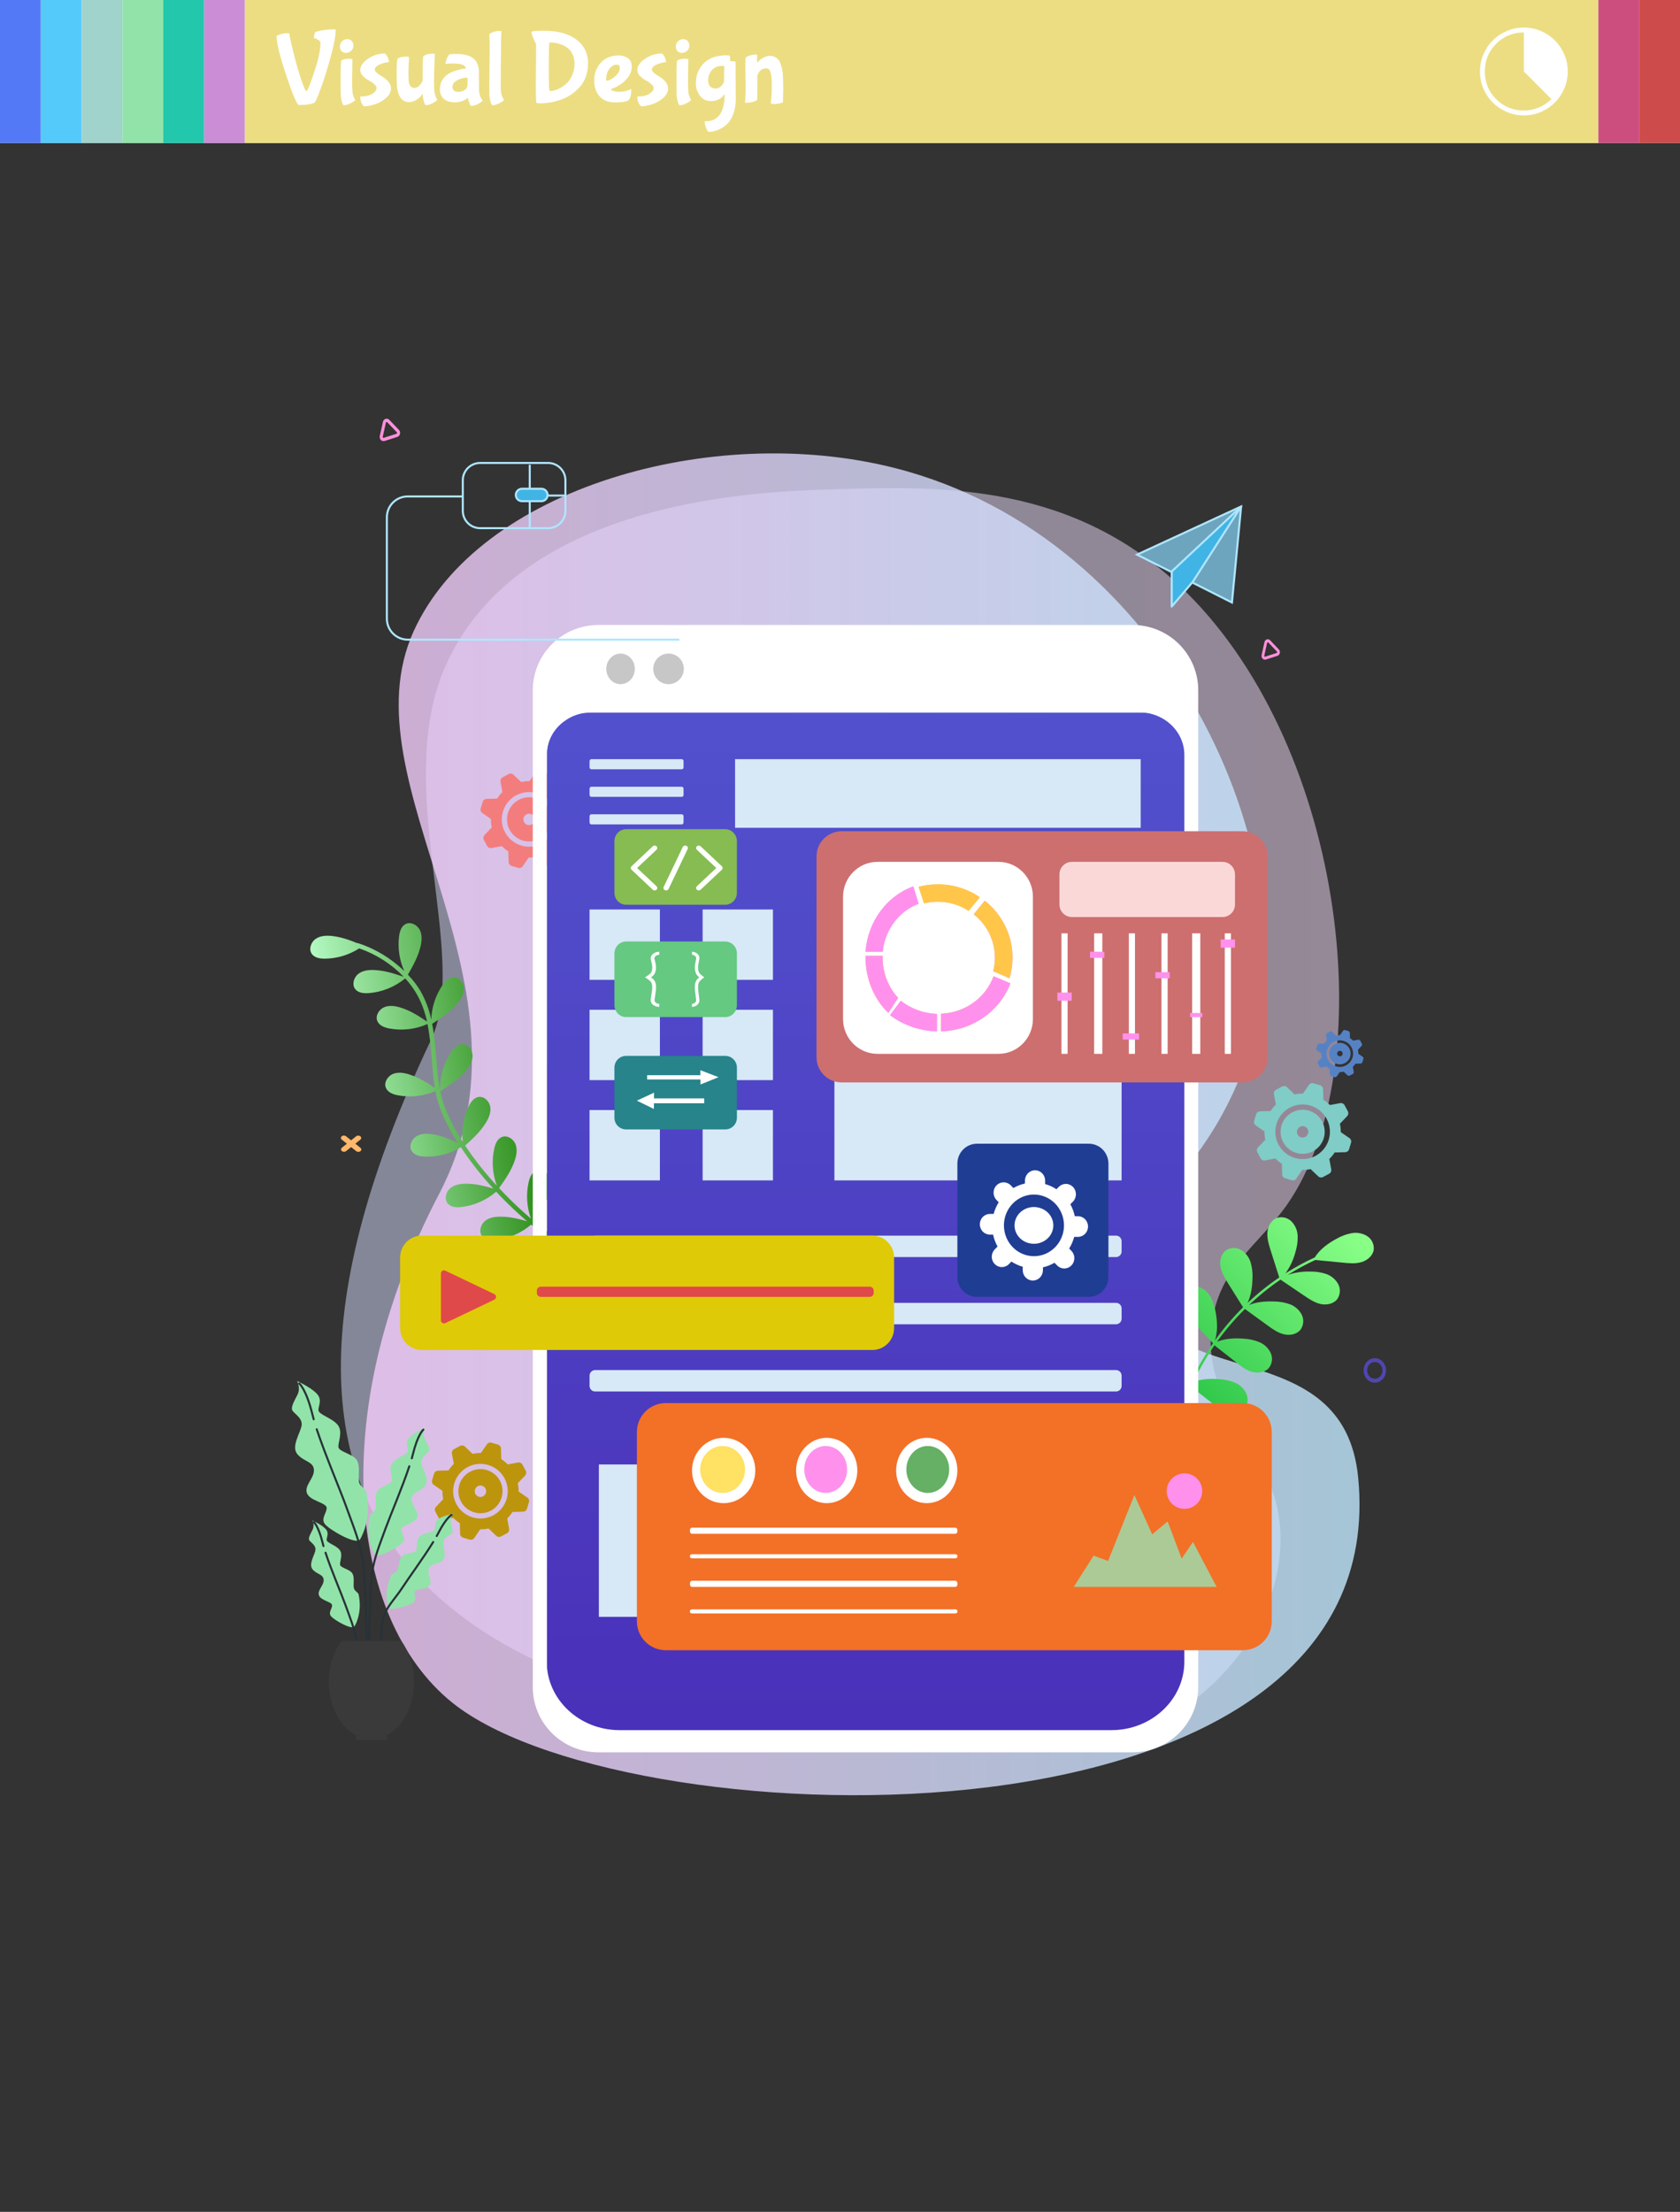 <svg width="823" height="1083" viewBox="0 0 823 1083" fill="none" xmlns="http://www.w3.org/2000/svg">
<rect x="0" y="0" width="823" height="1083" fill="#333333" stroke="none"/>
<path opacity="0.5" d="M211.158 509.139C230.777 467.771 190.974 384.033 219.086 324.215C256.8 243.948 372.438 240.601 410.304 239.51C461.415 238.033 526.762 236.179 581.274 290.131C659.973 368.061 676.677 523.56 630.592 589.71C616.29 610.218 597.157 620.431 593.603 648.601C588.36 689.887 624.246 709.017 627.089 747.768C631.202 803.845 575.414 855 523.658 855C223.626 855 90.763 762.953 211.158 509.139Z" fill="url(#paint0_linear_259_2406)"/>
<path style="mix-blend-mode:multiply" opacity="0.8" d="M223.761 835.38C172.284 796.747 157.363 694.962 215.078 584.66C268.77 482.064 168.246 384.603 202.676 308.993C234.471 239.165 348.721 206.405 438.376 229.165C572.872 263.309 641.781 419.902 613.293 511.073C590.724 583.276 550.238 584.307 559.022 630.818C568.806 682.792 658.301 651.4 665.342 723.431C683.7 911.653 312.599 902.054 223.761 835.38Z" fill="url(#paint1_linear_259_2406)"/>
<g style="mix-blend-mode:screen">
<path d="M254.083 391.666C252.199 392.678 250.657 394.226 249.653 396.115C248.648 398.003 248.227 400.147 248.441 402.275C248.655 404.403 249.496 406.42 250.856 408.071C252.217 409.721 254.036 410.931 256.084 411.547C258.133 412.163 260.318 412.158 262.363 411.533C264.408 410.907 266.222 409.689 267.575 408.032C268.928 406.376 269.76 404.355 269.964 402.226C270.168 400.097 269.737 397.955 268.724 396.071C268.052 394.82 267.141 393.713 266.041 392.815C264.942 391.916 263.676 391.243 262.316 390.834C260.957 390.425 259.53 390.288 258.117 390.431C256.704 390.573 255.334 390.993 254.083 391.666ZM260.529 403.673C260.043 403.938 259.489 404.052 258.937 404.002C258.386 403.951 257.862 403.737 257.432 403.388C257.002 403.039 256.686 402.57 256.524 402.04C256.361 401.511 256.36 400.945 256.52 400.415C256.681 399.885 256.995 399.414 257.423 399.063C257.851 398.712 258.374 398.496 258.926 398.443C259.477 398.39 260.032 398.502 260.519 398.765C261.006 399.028 261.404 399.43 261.662 399.92C261.995 400.567 262.063 401.319 261.852 402.015C261.64 402.711 261.166 403.298 260.529 403.65V403.673Z" fill="#F37D7D"/>
<path d="M277.616 387.148L272.551 388.086C271.586 387.106 270.517 386.236 269.362 385.49L269.227 380.305C269.214 379.877 269.067 379.463 268.808 379.123C268.548 378.782 268.188 378.531 267.778 378.406L264.559 377.438C264.147 377.318 263.708 377.331 263.304 377.476C262.899 377.62 262.551 377.888 262.308 378.241L259.389 382.488C258.014 382.47 256.643 382.606 255.299 382.894L251.547 379.329C251.237 379.032 250.841 378.842 250.416 378.785C249.991 378.728 249.559 378.809 249.183 379.014L246.226 380.605C245.845 380.807 245.539 381.126 245.353 381.515C245.167 381.904 245.11 382.342 245.191 382.766L246.129 387.839C245.145 388.797 244.274 389.865 243.532 391.021L238.347 391.163C237.919 391.173 237.505 391.318 237.164 391.576C236.824 391.835 236.573 392.195 236.448 392.604L235.48 395.823C235.361 396.235 235.374 396.675 235.518 397.079C235.662 397.483 235.93 397.831 236.283 398.075L240.493 401.024C240.478 402.398 240.616 403.77 240.906 405.113L237.341 408.866C237.046 409.176 236.856 409.571 236.799 409.996C236.743 410.421 236.822 410.853 237.026 411.229L238.617 414.186C238.819 414.567 239.138 414.873 239.527 415.059C239.916 415.246 240.355 415.302 240.778 415.222L245.844 414.284C246.81 415.264 247.879 416.137 249.033 416.888L249.175 422.065C249.185 422.493 249.33 422.907 249.589 423.248C249.847 423.589 250.207 423.839 250.616 423.964L253.836 424.932C254.247 425.053 254.687 425.04 255.092 424.896C255.496 424.752 255.844 424.483 256.087 424.129L259.006 419.882C260.378 419.898 261.747 419.759 263.088 419.469L266.84 423.041C267.15 423.337 267.546 423.527 267.971 423.583C268.396 423.64 268.827 423.56 269.204 423.356L272.161 421.765C272.542 421.563 272.848 421.244 273.034 420.855C273.22 420.466 273.277 420.028 273.196 419.604L272.303 414.531C273.287 413.573 274.158 412.505 274.9 411.349L280.085 411.207C280.513 411.197 280.927 411.052 281.268 410.794C281.608 410.535 281.859 410.175 281.984 409.766L282.952 406.547C283.072 406.136 283.06 405.697 282.918 405.293C282.775 404.889 282.508 404.54 282.156 404.296L277.901 401.376C277.917 400.002 277.778 398.63 277.489 397.287L281.053 393.535C281.349 393.224 281.539 392.829 281.595 392.404C281.652 391.979 281.573 391.547 281.368 391.171L279.785 388.214C279.585 387.828 279.266 387.516 278.876 387.324C278.486 387.132 278.044 387.071 277.616 387.148ZM265.535 412.97C263.205 414.224 260.557 414.759 257.924 414.507C255.291 414.255 252.791 413.228 250.742 411.556C248.693 409.883 247.186 407.641 246.411 405.111C245.636 402.582 245.629 399.88 246.39 397.347C247.151 394.814 248.646 392.563 250.687 390.88C252.727 389.197 255.221 388.156 257.852 387.89C260.484 387.624 263.136 388.145 265.471 389.386C267.807 390.627 269.723 392.533 270.975 394.863C272.652 397.986 273.021 401.647 272.001 405.042C270.981 408.437 268.655 411.289 265.535 412.97Z" fill="#F37D7D"/>
</g>
<path d="M236.321 605.48C234.474 603.365 235.289 599.839 237.405 597.979C239.52 596.119 242.503 595.691 245.299 595.729C249.836 595.729 253.948 596.749 258.209 597.979C255.009 595.249 251.907 592.398 248.902 589.466C246.908 587.525 244.965 585.538 243.071 583.502C238.263 587.644 232.335 590.256 226.042 591.003C223.672 591.281 220.944 591.146 219.374 589.338C217.55 587.23 218.357 583.697 220.466 581.875C222.574 580.052 225.541 579.579 228.322 579.587C233.002 579.587 237.24 580.674 241.643 581.957C235.836 575.646 230.532 568.887 225.781 561.742C220.433 564.976 214.257 566.562 208.019 566.303C205.634 566.198 202.958 565.635 201.695 563.602C200.2 561.225 201.59 557.872 203.938 556.402C206.285 554.931 209.305 554.946 212.056 555.396C216.541 556.147 220.398 557.767 224.398 559.649C219.531 552.036 215.18 543.688 213.439 534.792C213.439 534.604 213.379 534.416 213.341 534.229C207.546 536.733 201.14 537.451 194.937 536.292C192.59 535.849 190.026 534.904 189.069 532.714C187.948 530.148 189.772 527.028 192.328 525.91C194.885 524.793 197.845 525.235 200.506 526.083C205.186 527.583 209.058 530.006 213.08 532.699C211.353 522.363 211.518 511.696 209.432 501.398C203.564 503.998 197.05 504.758 190.743 503.58C188.396 503.138 185.832 502.193 184.875 500.002C183.754 497.437 185.578 494.317 188.135 493.199C190.691 492.081 193.651 492.524 196.313 493.372C201.119 494.872 205.074 497.422 209.215 500.205C208.647 497.634 207.898 495.108 206.972 492.644C205.033 487.612 202.156 482.997 198.495 479.045C193.423 483.241 187.184 485.764 180.629 486.268C178.252 486.441 175.531 486.193 174.044 484.326C172.302 482.135 173.296 478.647 175.449 476.907C177.602 475.167 180.607 474.829 183.388 474.957C188.493 475.197 193.016 476.652 197.8 478.295C191.725 471.986 184.247 467.211 175.98 464.358C170.96 467.581 165.141 469.327 159.183 469.399C156.798 469.399 154.099 469.001 152.731 467.043C151.139 464.748 152.32 461.328 154.608 459.73C156.895 458.132 159.885 457.99 162.659 458.29C167.076 458.785 170.994 460.165 175.015 461.8C175.19 461.769 175.37 461.782 175.539 461.838C182.444 464.1 188.863 467.647 194.459 472.294C195.7 473.294 196.901 474.359 198.062 475.489C195.686 470.186 194.794 464.333 195.483 458.56C195.774 456.19 196.544 453.557 198.66 452.454C201.134 451.164 204.356 452.784 205.634 455.275C206.913 457.765 206.666 460.758 206.001 463.473C204.76 468.536 202.405 472.767 199.819 477.237C202.177 479.651 204.244 482.335 205.978 485.233C208.46 489.601 210.246 494.331 211.271 499.252C211.477 493.255 213.357 487.436 216.698 482.458C218.036 480.478 219.92 478.49 222.304 478.482C225.093 478.482 227.223 481.385 227.231 484.183C227.238 486.981 225.653 489.539 223.829 491.646C220.323 495.689 216.175 498.397 211.704 501.293C213.274 509.394 213.566 517.847 214.448 525.963C214.724 528.521 215.068 531.049 215.554 533.546C215.455 527.032 217.344 520.643 220.966 515.237C222.304 513.256 224.181 511.261 226.565 511.254C229.354 511.254 231.492 514.149 231.499 516.947C231.507 519.745 229.929 522.303 228.105 524.448C224.532 528.588 220.271 531.341 215.689 534.304C216.224 536.976 216.974 539.6 217.931 542.15C219.748 546.837 221.972 551.355 224.577 555.652C225.255 556.802 225.955 557.937 226.678 559.057C226.018 553.187 226.994 547.249 229.496 541.902C230.512 539.742 232.067 537.484 234.422 537.102C237.173 536.659 239.73 539.217 240.163 541.977C240.597 544.738 239.416 547.513 237.92 549.876C235.185 554.256 231.664 557.504 227.851 560.902C232.509 567.875 237.714 574.464 243.415 580.607C241.243 574.823 240.788 568.53 242.107 562.492C242.623 560.16 243.602 557.617 245.844 556.717C248.423 555.674 251.481 557.602 252.512 560.197C253.544 562.792 253.021 565.755 252.101 568.388C250.352 573.399 247.534 577.434 244.476 581.725C245.234 582.535 245.996 583.34 246.764 584.14C250.985 588.534 255.426 592.71 260.07 596.651C258.043 590.99 257.649 584.87 258.934 578.994C259.45 576.662 260.466 574.111 262.671 573.219C265.258 572.176 268.315 574.096 269.347 576.699C270.379 579.302 269.848 582.25 268.928 584.89C267.231 589.766 264.518 593.711 261.558 597.874C266.898 602.314 272.557 606.353 278.489 609.958C279.723 610.708 278.489 612.576 277.248 611.826C271.262 608.184 265.552 604.103 260.167 599.614C255.318 603.77 249.346 606.381 243.011 607.115C240.642 607.423 237.898 607.288 236.321 605.48Z" fill="url(#paint2_linear_259_2406)"/>
<path d="M609.7 689.629C610.5 688.594 610.999 687.357 611.143 686.055C611.288 684.753 611.072 683.437 610.519 682.25C609.373 679.865 607.392 677.986 604.955 676.973C602.54 675.987 599.975 675.419 597.371 675.293C593.083 674.946 588.616 675.142 584.606 676.672C587.299 670.928 590.427 665.399 593.962 660.134L594.938 658.709L605.616 667.084C607.981 668.946 610.429 670.853 613.32 671.682C616.211 672.511 619.687 672.059 621.639 669.752C622.439 668.717 622.939 667.48 623.084 666.178C623.228 664.876 623.011 663.559 622.458 662.373C621.3 660.007 619.322 658.146 616.894 657.141C614.478 656.156 611.914 655.588 609.31 655.461C604.887 655.099 600.299 655.317 596.185 656.968C600.29 651.244 604.866 645.876 609.866 640.92L620.979 648.993C623.419 650.764 625.934 652.566 628.855 653.29C631.776 654.013 635.23 653.418 637.115 651.028C637.873 649.961 638.323 648.706 638.417 647.399C638.512 646.092 638.245 644.784 637.648 643.619C636.399 641.3 634.352 639.518 631.889 638.606C629.423 637.724 626.826 637.267 624.207 637.257C620.048 637.076 615.737 637.415 611.9 638.96C615.595 635.455 619.502 632.182 623.599 629.161C624.808 628.264 626.047 627.405 627.294 626.553L638.992 634.468C641.485 636.149 644.061 637.875 647.004 638.5C649.948 639.126 653.387 638.418 655.174 635.983C655.897 634.891 656.307 633.621 656.358 632.312C656.41 631.002 656.102 629.703 655.467 628.558C654.142 626.282 652.035 624.569 649.542 623.741C647.07 622.938 644.481 622.556 641.883 622.611C638.148 622.488 634.42 623.034 630.875 624.224C635.202 621.508 639.696 619.071 644.331 616.927L657.997 618.254C661.001 618.548 664.072 618.827 666.963 617.975C669.854 617.123 672.542 614.854 672.97 611.862C673.09 610.559 672.85 609.247 672.275 608.073C671.7 606.898 670.812 605.906 669.711 605.206C667.463 603.832 664.792 603.331 662.202 603.796C659.636 604.265 657.169 605.167 654.903 606.465C650.653 608.726 646.591 611.651 644.053 615.706H644.008C639.068 617.976 634.286 620.58 629.696 623.5C632.005 620.317 633.685 616.72 634.645 612.902C635.425 610.404 635.783 607.792 635.703 605.176C635.608 602.54 634.555 600.031 632.745 598.12C631.828 597.188 630.673 596.528 629.407 596.211C628.14 595.895 626.812 595.935 625.567 596.326C622.736 597.374 621.061 600.487 620.874 603.495C620.686 606.502 621.579 609.472 622.495 612.352C623.892 616.729 625.286 621.108 626.678 625.49C621.172 629.228 615.976 633.408 611.142 637.988C612.869 634.287 613.477 630.051 613.567 625.927C613.704 623.315 613.404 620.699 612.681 618.186C611.935 615.658 610.296 613.489 608.071 612.088C606.951 611.415 605.667 611.064 604.362 611.073C603.056 611.083 601.778 611.452 600.667 612.141C598.189 613.859 597.363 617.281 597.897 620.251C598.43 623.221 600.059 625.867 601.651 628.422L608.95 640.098C608.807 640.249 608.649 640.392 608.507 640.536C603.656 645.407 599.204 650.663 595.193 656.252C596.59 651.888 596.357 647.086 595.531 642.548C595.139 639.962 594.317 637.459 593.098 635.146C591.868 632.845 589.849 631.069 587.414 630.149C586.182 629.716 584.855 629.632 583.578 629.906C582.302 630.18 581.124 630.801 580.176 631.701C578.088 633.887 577.976 637.407 579.095 640.204C580.213 643.001 582.346 645.262 584.433 647.44L594.24 657.707L594.082 657.94H593.947L594.037 658.008C590.224 663.509 586.854 669.306 583.96 675.345C583.577 671.252 581.97 667.257 579.981 663.624C578.771 661.249 577.175 659.094 575.258 657.247C573.311 655.401 570.762 654.329 568.087 654.232C566.758 654.212 565.449 654.559 564.303 655.236C563.157 655.913 562.219 656.893 561.591 658.069C560.277 660.843 561.291 664.28 563.273 666.632C565.256 668.983 568.034 670.468 570.782 671.908L582.331 678.021L582.646 678.27C579.633 685.004 577.248 692.004 575.52 699.18C575.34 699.934 576.481 700.363 576.669 699.595C578.367 692.547 580.699 685.67 583.637 679.046L593.744 686.984C596.109 688.846 598.557 690.753 601.448 691.582C604.339 692.411 607.748 691.959 609.7 689.629Z" fill="url(#paint3_linear_259_2406)"/>
<path d="M288.175 349H561.825C567.171 349 572.298 351.115 576.08 354.88C579.863 358.646 581.992 363.754 582 369.083V818.066C582 828.126 577.991 837.775 570.855 844.889C563.719 852.003 554.041 856 543.949 856H306.051C295.959 856 286.281 852.003 279.145 844.889C272.009 837.775 268 828.126 268 818.066V369.083C268.008 363.754 270.137 358.646 273.92 354.88C277.702 351.115 282.829 349 288.175 349Z" fill="url(#paint4_linear_259_2406)"/>
<path d="M554.822 306H293.148C284.621 306.002 276.444 309.372 270.415 315.369C264.387 321.365 261 329.498 261 337.977V826.015C260.996 830.599 261.985 835.129 263.9 839.298C265.814 843.468 268.608 847.178 272.093 850.178C272.327 850.366 272.553 850.561 272.779 850.756C278.515 855.447 285.713 858.008 293.14 858H554.815C563.346 857.996 571.526 854.626 577.561 848.629C583.595 842.632 586.99 834.499 587 826.015V337.977C586.994 329.494 583.601 321.361 577.567 315.365C571.534 309.368 563.352 306 554.822 306ZM580.19 813.551C580.19 832.097 564.196 847.133 544.476 847.133H303.539C283.812 847.133 267.825 832.097 267.825 813.551V369.64C267.825 358.106 277.771 348.754 290.041 348.754H557.974C570.244 348.754 580.19 358.106 580.19 369.64V813.551Z" fill="white"/>
<path d="M313 327.492C313.001 329.569 312.416 331.6 311.318 333.328C310.22 335.056 308.659 336.403 306.832 337.199C305.005 337.994 302.994 338.203 301.054 337.799C299.113 337.395 297.331 336.395 295.932 334.927C294.532 333.459 293.579 331.588 293.193 329.551C292.806 327.514 293.004 325.403 293.76 323.484C294.517 321.565 295.799 319.924 297.444 318.77C299.088 317.616 301.022 317 303 317C305.651 317 308.193 318.105 310.068 320.073C311.944 322.04 312.998 324.709 313 327.492Z" fill="white"/>
<path d="M311 327.492C311.001 328.976 310.592 330.426 309.824 331.661C309.056 332.895 307.963 333.858 306.684 334.427C305.405 334.996 303.997 335.145 302.639 334.857C301.281 334.568 300.033 333.855 299.053 332.806C298.073 331.758 297.406 330.421 297.135 328.966C296.864 327.511 297.003 326.003 297.532 324.632C298.062 323.261 298.959 322.089 300.11 321.265C301.262 320.44 302.615 320 304 320C305.855 320 307.635 320.789 308.947 322.194C310.26 323.599 310.998 325.504 311 327.492Z" fill="#C7C7C7"/>
<path d="M335 327.492C335.002 328.976 334.563 330.427 333.739 331.662C332.916 332.896 331.745 333.859 330.374 334.428C329.003 334.996 327.494 335.145 326.039 334.856C324.583 334.567 323.246 333.853 322.197 332.803C321.147 331.754 320.433 330.417 320.144 328.961C319.855 327.506 320.004 325.997 320.572 324.626C321.141 323.255 322.104 322.084 323.338 321.261C324.573 320.437 326.024 319.998 327.508 320C329.494 320.002 331.399 320.792 332.803 322.197C334.208 323.601 334.998 325.506 335 327.492Z" fill="#C7C7C7"/>
<g style="mix-blend-mode:multiply">
<path d="M558.805 371.713H360.095V405.324H558.805V371.713Z" fill="#D7E8F7"/>
<path d="M549.455 445.313H408.759V577.965H549.455V445.313Z" fill="#D7E8F7"/>
<path d="M323.264 445.313H288.812V479.765H323.264V445.313Z" fill="#D7E8F7"/>
<path d="M323.264 494.414H288.812V528.865H323.264V494.414Z" fill="#D7E8F7"/>
<path d="M323.264 543.513H288.812V577.965H323.264V543.513Z" fill="#D7E8F7"/>
<path d="M378.653 445.313H344.201V479.765H378.653V445.313Z" fill="#D7E8F7"/>
<path d="M378.653 494.414H344.201V528.865H378.653V494.414Z" fill="#D7E8F7"/>
<path d="M378.653 543.513H344.201V577.965H378.653V543.513Z" fill="#D7E8F7"/>
<path d="M546.724 605.01H291.544C290.035 605.01 288.812 606.233 288.812 607.742V612.77C288.812 614.278 290.035 615.501 291.544 615.501H546.724C548.232 615.501 549.455 614.278 549.455 612.77V607.742C549.455 606.233 548.232 605.01 546.724 605.01Z" fill="#D7E8F7"/>
<path d="M546.724 637.916H291.544C290.035 637.916 288.812 639.139 288.812 640.648V645.675C288.812 647.184 290.035 648.407 291.544 648.407H546.724C548.232 648.407 549.455 647.184 549.455 645.675V640.648C549.455 639.139 548.232 637.916 546.724 637.916Z" fill="#D7E8F7"/>
<path d="M546.724 670.83H291.544C290.035 670.83 288.812 672.053 288.812 673.561V678.589C288.812 680.098 290.035 681.32 291.544 681.32H546.724C548.232 681.32 549.455 680.098 549.455 678.589V673.561C549.455 672.053 548.232 670.83 546.724 670.83Z" fill="#D7E8F7"/>
<path d="M440.104 717.048H293.367V791.662H440.104V717.048Z" fill="#D7E8F7"/>
<path d="M490.525 717.048H460.223V747.35H490.525V717.048Z" fill="#D7E8F7"/>
<path d="M549.455 717.048H519.153V747.35H549.455V717.048Z" fill="#D7E8F7"/>
<path d="M490.525 761.36H460.223V791.662H490.525V761.36Z" fill="#D7E8F7"/>
<path d="M549.455 761.36H519.153V791.662H549.455V761.36Z" fill="#D7E8F7"/>
</g>
<g style="mix-blend-mode:multiply">
<path d="M333.92 371.713H289.751C289.232 371.713 288.812 372.133 288.812 372.651V375.735C288.812 376.253 289.232 376.673 289.751 376.673H333.92C334.438 376.673 334.858 376.253 334.858 375.735V372.651C334.858 372.133 334.438 371.713 333.92 371.713Z" fill="#D7E8F7"/>
<path d="M333.92 385.213H289.751C289.232 385.213 288.812 385.633 288.812 386.151V389.235C288.812 389.753 289.232 390.173 289.751 390.173H333.92C334.438 390.173 334.858 389.753 334.858 389.235V386.151C334.858 385.633 334.438 385.213 333.92 385.213Z" fill="#D7E8F7"/>
<path d="M333.92 398.706H289.751C289.232 398.706 288.812 399.126 288.812 399.644V402.728C288.812 403.246 289.232 403.666 289.751 403.666H333.92C334.438 403.666 334.858 403.246 334.858 402.728V399.644C334.858 399.126 334.438 398.706 333.92 398.706Z" fill="#D7E8F7"/>
</g>
<g style="mix-blend-mode:screen">
<path d="M608.634 407H412.366C405.536 407 400 412.504 400 419.294V517.706C400 524.496 405.536 530 412.366 530H608.634C615.464 530 621 524.496 621 517.706V419.294C621 412.504 615.464 407 608.634 407Z" fill="#CD6F6F"/>
</g>
<path d="M489.127 422H429.873C420.554 422 413 429.636 413 439.055V498.945C413 508.364 420.554 516 429.873 516H489.127C498.446 516 506 508.364 506 498.945V439.055C506 429.636 498.446 422 489.127 422Z" fill="white"/>
<path d="M459 496.444V505C450.606 504.766 442.527 501.976 436 497.058L441.291 490C446.242 493.948 452.484 496.22 459 496.444Z" fill="#FF91ED"/>
<path d="M459 496.444V505C450.606 504.766 442.527 501.976 436 497.058L441.291 490C446.242 493.948 452.484 496.22 459 496.444Z" fill="#FF91ED"/>
<path d="M440 488.595L435.177 496C431.654 492.556 428.84 488.365 426.916 483.694C424.992 479.022 423.998 473.973 424 468.868C424 468.548 424 468.266 424 468H432.366C432.366 468.289 432.366 468.571 432.366 468.868C432.377 476.263 435.121 483.355 440 488.595Z" fill="#FFC257"/>
<path d="M440 488.595L435.177 496C431.654 492.556 428.84 488.365 426.916 483.694C424.992 479.022 423.998 473.973 424 468.868C424 468.548 424 468.266 424 468H432.366C432.366 468.289 432.366 468.571 432.366 468.868C432.377 476.263 435.121 483.355 440 488.595Z" fill="#FF91ED"/>
<path d="M450 442.529C445.301 444.259 441.154 447.381 438.038 451.534C434.923 455.688 432.966 460.703 432.394 466H424C424.542 458.749 427.088 451.836 431.313 446.148C435.466 440.507 441.06 436.286 447.411 434L450 442.529Z" fill="#FF91ED"/>
<path d="M450 442.529C445.301 444.259 441.154 447.381 438.038 451.534C434.923 455.688 432.966 460.703 432.394 466H424C424.542 458.749 427.088 451.836 431.313 446.148C435.466 440.507 441.06 436.286 447.411 434L450 442.529Z" fill="#FF91ED"/>
<path d="M496 468.878C496.008 472.305 495.514 475.715 494.535 479L486.559 475.538C487.853 470.467 487.638 465.129 485.94 460.178C484.242 455.227 481.135 450.879 477 447.668L482.413 441C486.433 444.171 489.729 448.164 492.081 452.71C494.672 457.705 496.016 463.252 496 468.878Z" fill="#FF91ED"/>
<path d="M496 468.878C496.008 472.305 495.514 475.715 494.535 479L486.559 475.538C487.853 470.467 487.638 465.129 485.94 460.178C484.242 455.227 481.135 450.879 477 447.668L482.413 441C486.433 444.171 489.729 448.164 492.081 452.71C494.672 457.705 496.016 463.252 496 468.878Z" fill="#FFC64A"/>
<path d="M495 481.474C492.419 488.216 487.802 494.06 481.742 498.253C475.683 502.446 468.459 504.796 461 505V496.345C466.702 496.119 472.202 494.25 476.787 490.979C481.373 487.708 484.833 483.187 486.719 478L495 481.474Z" fill="#FFC257"/>
<path d="M495 481.474C492.419 488.216 487.802 494.06 481.742 498.253C475.683 502.446 468.459 504.796 461 505V496.345C466.702 496.119 472.202 494.25 476.787 490.979C481.373 487.708 484.833 483.187 486.719 478L495 481.474Z" fill="#FF91ED"/>
<path d="M480 439.336L474.515 446C470.05 443.076 464.808 441.518 459.448 441.523C458.834 441.523 458.213 441.523 457.615 441.582C455.948 441.689 454.295 441.948 452.676 442.354L450 434.232C452.91 433.453 455.908 433.039 458.923 433H459.448C466.795 432.983 473.97 435.195 480 439.336Z" fill="#FFC257"/>
<path d="M480 439.336L474.515 446C470.05 443.076 464.808 441.518 459.448 441.523C458.834 441.523 458.213 441.523 457.615 441.582C455.948 441.689 454.295 441.948 452.676 442.354L450 434.232C452.91 433.453 455.908 433.039 458.923 433H459.448C466.795 432.983 473.97 435.195 480 439.336Z" fill="#FFC64A"/>
<path d="M598.908 422H525.092C521.728 422 519 424.752 519 428.146V442.854C519 446.248 521.728 449 525.092 449H598.908C602.272 449 605 446.248 605 442.854V428.146C605 424.752 602.272 422 598.908 422Z" fill="#FBD8D8"/>
<path d="M523 457H520V516H523V457Z" fill="white"/>
<path d="M540 457H536V516H540V457Z" fill="white"/>
<path d="M556 457H553V516H556V457Z" fill="white"/>
<path d="M572 457H569V516H572V457Z" fill="white"/>
<path d="M588 457H584V516H588V457Z" fill="white"/>
<path d="M603 457H600V516H603V457Z" fill="white"/>
<path d="M525 486H518V490H525V486Z" fill="#FF91ED"/>
<path d="M589 496H583V498H589V496Z" fill="#FF91ED"/>
<path d="M558 506H550V509H558V506Z" fill="#FF91ED"/>
<path d="M573 476H566V479H573V476Z" fill="#FF91ED"/>
<path d="M605 460H598V464H605V460Z" fill="#FF91ED"/>
<path d="M541 466H534V469H541V466Z" fill="#FF91ED"/>
<g style="mix-blend-mode:screen">
<path d="M427.386 605H206.614C200.752 605 196 609.823 196 615.773V650.227C196 656.177 200.752 661 206.614 661H427.386C433.248 661 438 656.177 438 650.227V615.773C438 609.823 433.248 605 427.386 605Z" fill="#DFCA07"/>
</g>
<path d="M242.138 633.629L218.155 622.162C217.927 622.045 217.673 621.989 217.417 622.002C217.161 622.014 216.913 622.093 216.696 622.232C216.48 622.37 216.302 622.564 216.18 622.793C216.058 623.022 215.996 623.28 216 623.541V646.467C215.997 646.727 216.06 646.984 216.182 647.212C216.305 647.44 216.483 647.632 216.699 647.77C216.916 647.908 217.164 647.987 217.419 647.998C217.674 648.01 217.928 647.955 218.155 647.838L242.138 636.378C242.395 636.257 242.613 636.063 242.766 635.82C242.919 635.576 243 635.293 243 635.004C243 634.715 242.919 634.432 242.766 634.188C242.613 633.945 242.395 633.751 242.138 633.629Z" fill="#E04949"/>
<path d="M426.027 630H264.973C263.884 630 263 630.845 263 631.887V633.113C263 634.155 263.884 635 264.973 635H426.027C427.116 635 428 634.155 428 633.113V631.887C428 630.845 427.116 630 426.027 630Z" fill="#E04949"/>
<path d="M613 696H511V798H613V696Z" fill="white"/>
<g style="mix-blend-mode:screen">
<path d="M608.855 687H326.145C318.333 687 312 693.342 312 701.166V793.834C312 801.658 318.333 808 326.145 808H608.855C616.667 808 623 801.658 623 793.834V701.166C623 693.342 616.667 687 608.855 687Z" fill="#F37027"/>
</g>
<path d="M526 777L535.742 761.701L542.821 764.304L555.724 732L564.443 751.257L571.996 744.943L578.882 763.152L584.417 754.975L596 777H526Z" fill="#ACCA95"/>
<path d="M588.71 732.098C589.812 727.427 586.92 722.747 582.249 721.645C577.578 720.542 572.897 723.435 571.795 728.106C570.693 732.777 573.585 737.457 578.256 738.56C582.927 739.662 587.607 736.769 588.71 732.098Z" fill="#FF91ED"/>
<path d="M354.5 736C363.06 736 370 728.837 370 720C370 711.163 363.06 704 354.5 704C345.94 704 339 711.163 339 720C339 728.837 345.94 736 354.5 736Z" fill="white"/>
<path d="M354 731C360.075 731 365 725.851 365 719.5C365 713.149 360.075 708 354 708C347.925 708 343 713.149 343 719.5C343 725.851 347.925 731 354 731Z" fill="#FFE163"/>
<path d="M405 736C413.284 736 420 728.837 420 720C420 711.163 413.284 704 405 704C396.716 704 390 711.163 390 720C390 728.837 396.716 736 405 736Z" fill="white"/>
<path d="M404.5 731C410.299 731 415 725.851 415 719.5C415 713.149 410.299 708 404.5 708C398.701 708 394 713.149 394 719.5C394 725.851 398.701 731 404.5 731Z" fill="#FF91ED"/>
<path d="M454 736C462.284 736 469 728.837 469 720C469 711.163 462.284 704 454 704C445.716 704 439 711.163 439 720C439 728.837 445.716 736 454 736Z" fill="white"/>
<path d="M454.5 731C460.299 731 465 725.851 465 719.5C465 713.149 460.299 708 454.5 708C448.701 708 444 713.149 444 719.5C444 725.851 448.701 731 454.5 731Z" fill="#65B064"/>
<path d="M467.961 748H339.039C338.465 748 338 748.505 338 749.129V749.871C338 750.495 338.465 751 339.039 751H467.961C468.535 751 469 750.495 469 749.871V749.129C469 748.505 468.535 748 467.961 748Z" fill="white"/>
<path d="M467.961 761H339.039C338.465 761 338 761.337 338 761.753V762.247C338 762.663 338.465 763 339.039 763H467.961C468.535 763 469 762.663 469 762.247V761.753C469 761.337 468.535 761 467.961 761Z" fill="white"/>
<path d="M467.961 774H339.039C338.465 774 338 774.506 338 775.129V775.871C338 776.495 338.465 777 339.039 777H467.961C468.535 777 469 776.495 469 775.871V775.129C469 774.506 468.535 774 467.961 774Z" fill="white"/>
<path d="M467.961 788H339.039C338.465 788 338 788.337 338 788.753V789.247C338 789.663 338.465 790 339.039 790H467.961C468.535 790 469 789.663 469 789.247V788.753C469 788.337 468.535 788 467.961 788Z" fill="white"/>
<g style="mix-blend-mode:screen">
<path d="M533.389 560H478.611C473.303 560 469 564.361 469 569.741V625.259C469 630.639 473.303 635 478.611 635H533.389C538.697 635 543 630.639 543 625.259V569.741C543 564.361 538.697 560 533.389 560Z" fill="#203D94"/>
</g>
<path d="M528.075 595.483H526.519C526.082 593.44 525.348 591.475 524.342 589.656L525.631 588.334C526.558 587.383 527.079 586.094 527.08 584.75C527.08 583.406 526.561 582.116 525.634 581.165C524.708 580.214 523.452 579.679 522.141 579.678C520.831 579.678 519.574 580.211 518.646 581.161L517.543 582.293C515.829 581.166 513.959 580.31 511.995 579.756V577.879C511.946 576.568 511.404 575.327 510.482 574.418C509.56 573.508 508.331 573 507.052 573C505.773 573 504.543 573.508 503.622 574.418C502.7 575.327 502.157 576.568 502.108 577.879V579.482C500.12 579.932 498.208 580.683 496.435 581.708L495.168 580.386C494.242 579.435 492.986 578.9 491.675 578.9C490.365 578.899 489.107 579.432 488.18 580.382C487.253 581.333 486.732 582.622 486.731 583.966C486.731 585.31 487.25 586.6 488.177 587.551L489.243 588.691C488.145 590.45 487.311 592.368 486.769 594.381H484.94C483.63 594.381 482.373 594.915 481.447 595.866C480.52 596.816 480 598.105 480 599.449C480 600.793 480.52 602.082 481.447 603.033C482.373 603.983 483.63 604.517 484.94 604.517H486.495C486.931 606.558 487.665 608.52 488.673 610.337L487.384 611.666C486.907 612.133 486.526 612.692 486.262 613.312C485.999 613.931 485.859 614.599 485.851 615.274C485.843 615.95 485.967 616.621 486.216 617.247C486.464 617.873 486.832 618.442 487.298 618.92C487.764 619.398 488.318 619.775 488.928 620.03C489.539 620.285 490.192 620.412 490.851 620.404C491.51 620.395 492.161 620.252 492.765 619.982C493.369 619.712 493.914 619.321 494.368 618.831L495.472 617.707C497.188 618.831 499.057 619.686 501.019 620.244V622.121C501.069 623.432 501.611 624.673 502.533 625.582C503.455 626.492 504.684 627 505.963 627C507.242 627 508.471 626.492 509.393 625.582C510.315 624.673 510.857 623.432 510.907 622.121V620.525C512.896 620.076 514.808 619.323 516.58 618.292L517.869 619.614C518.795 620.565 520.051 621.1 521.362 621.1C522.011 621.101 522.653 620.97 523.253 620.715C523.853 620.461 524.398 620.088 524.857 619.618C525.316 619.147 525.68 618.588 525.929 617.974C526.177 617.359 526.305 616.7 526.306 616.034C526.306 615.368 526.179 614.709 525.931 614.094C525.683 613.479 525.319 612.92 524.86 612.449L523.757 611.325C524.854 609.561 525.69 607.641 526.238 605.626H528.06C529.37 605.626 530.627 605.092 531.553 604.142C532.48 603.191 533 601.902 533 600.558C533 599.214 532.48 597.925 531.553 596.975C530.627 596.025 529.37 595.491 528.06 595.491L528.075 595.483ZM521.224 599.996C521.221 602.98 520.356 605.896 518.738 608.375C517.12 610.855 514.821 612.786 512.133 613.926C509.445 615.066 506.488 615.362 503.636 614.778C500.784 614.195 498.164 612.756 496.109 610.645C494.053 608.534 492.654 605.846 492.087 602.919C491.521 599.993 491.813 596.959 492.927 594.203C494.041 591.447 495.926 589.091 498.344 587.434C500.763 585.776 503.606 584.892 506.515 584.892C508.447 584.893 510.361 585.284 512.146 586.044C513.931 586.803 515.553 587.916 516.919 589.319C518.285 590.721 519.368 592.386 520.106 594.218C520.845 596.05 521.225 598.014 521.224 599.996Z" fill="white"/>
<path d="M497 600C497 601.78 497.557 603.521 498.602 605.001C499.646 606.481 501.13 607.635 502.866 608.316C504.603 608.997 506.513 609.174 508.356 608.827C510.199 608.479 511.892 607.621 513.22 606.361C514.548 605.102 515.453 603.498 515.818 601.751C516.184 600.005 515.995 598.195 515.275 596.551C514.554 594.906 513.336 593.501 511.772 592.513C510.209 591.525 508.372 590.999 506.492 591C505.245 591 504.01 591.233 502.858 591.685C501.706 592.138 500.659 592.801 499.778 593.636C498.896 594.472 498.197 595.464 497.72 596.556C497.244 597.648 496.999 598.818 497 600Z" fill="white"/>
<g style="mix-blend-mode:screen">
<path d="M355.291 406H306.709C303.556 406 301 408.631 301 411.877V437.123C301 440.369 303.556 443 306.709 443H355.291C358.444 443 361 440.369 361 437.123V411.877C361 408.631 358.444 406 355.291 406Z" fill="#86BC51"/>
</g>
<g style="mix-blend-mode:screen">
<path d="M355.291 461H306.709C303.556 461 301 463.631 301 466.877V492.123C301 495.369 303.556 498 306.709 498H355.291C358.444 498 361 495.369 361 492.123V466.877C361 463.631 358.444 461 355.291 461Z" fill="#65C981"/>
</g>
<g style="mix-blend-mode:screen">
<path d="M355.291 517H306.709C303.556 517 301 519.56 301 522.718V547.282C301 550.44 303.556 553 306.709 553H355.291C358.444 553 361 550.44 361 547.282V522.718C361 519.56 358.444 517 355.291 517Z" fill="#26848A"/>
</g>
<path d="M320.713 436C320.544 436.001 320.377 435.971 320.221 435.91C320.064 435.85 319.923 435.762 319.803 435.649L309.381 425.856C309.261 425.745 309.165 425.612 309.099 425.465C309.034 425.318 309 425.161 309 425.002C309 424.843 309.034 424.685 309.099 424.538C309.165 424.392 309.261 424.259 309.381 424.147L319.803 414.354C319.923 414.242 320.064 414.153 320.22 414.092C320.376 414.031 320.544 414 320.713 414C320.881 414 321.049 414.031 321.205 414.092C321.361 414.153 321.502 414.242 321.622 414.354C321.741 414.466 321.836 414.599 321.901 414.746C321.965 414.893 321.999 415.05 321.999 415.208C321.999 415.367 321.965 415.524 321.901 415.671C321.836 415.817 321.741 415.951 321.622 416.063L312.102 425.002L321.622 433.941C321.802 434.109 321.925 434.324 321.975 434.559C322.025 434.793 322 435.036 321.902 435.257C321.805 435.478 321.639 435.666 321.428 435.798C321.216 435.931 320.967 436.001 320.713 436Z" fill="white"/>
<path d="M342.288 436C342.629 436 342.956 435.874 343.198 435.649L353.628 425.856C353.866 425.628 354 425.321 354 425.002C354 424.682 353.866 424.375 353.628 424.147L343.198 414.354C342.957 414.127 342.63 414 342.288 414C341.947 414 341.62 414.127 341.378 414.354C341.137 414.581 341.002 414.888 341.002 415.208C341.002 415.529 341.137 415.836 341.378 416.063L350.898 425.002L341.378 433.941C341.198 434.109 341.075 434.324 341.025 434.559C340.975 434.793 341 435.036 341.098 435.257C341.196 435.478 341.361 435.666 341.573 435.798C341.785 435.931 342.034 436.001 342.288 436Z" fill="white"/>
<path d="M326.329 436C326.147 435.998 325.966 435.963 325.798 435.897C325.637 435.833 325.492 435.741 325.371 435.626C325.25 435.511 325.154 435.375 325.091 435.226C325.027 435.078 324.996 434.919 325 434.759C325.004 434.599 325.043 434.442 325.114 434.296L334.526 414.598C334.691 414.342 334.953 414.15 335.263 414.059C335.573 413.967 335.909 413.983 336.207 414.103C336.505 414.222 336.744 414.437 336.879 414.708C337.015 414.978 337.037 415.284 336.942 415.567L327.529 435.266C327.427 435.48 327.26 435.663 327.047 435.793C326.835 435.924 326.585 435.995 326.329 436Z" fill="white"/>
<path d="M322.946 493C322.352 493.001 321.765 492.901 321.222 492.706C320.678 492.511 320.189 492.226 319.785 491.869C319.424 491.558 319.146 491.188 318.971 490.783C318.797 490.378 318.728 489.947 318.771 489.518C318.862 488.588 318.997 487.688 319.142 486.817C319.532 484.355 319.867 482.227 318.843 480.687C318.247 480.102 317.58 479.568 316.851 479.095L316 478.514L316.906 477.941C317.635 477.493 318.292 476.97 318.862 476.386C319.966 474.482 319.45 472.376 319.043 470.687C318.943 470.271 318.843 469.884 318.789 469.541C318.724 469.125 318.772 468.702 318.928 468.302C319.085 467.902 319.347 467.535 319.695 467.228C320.108 466.843 320.615 466.535 321.183 466.324C321.751 466.112 322.367 466.002 322.991 466V467.488C322.622 467.493 322.26 467.562 321.926 467.691C321.592 467.819 321.294 468.003 321.053 468.232C320.882 468.382 320.754 468.561 320.677 468.757C320.6 468.952 320.577 469.159 320.609 469.363C320.664 469.668 320.754 470.033 320.845 470.419C321.288 472.227 321.886 474.705 320.528 477.056C320.084 477.62 319.534 478.122 318.898 478.544C319.506 478.966 320.045 479.451 320.501 479.987C321.814 481.952 321.406 484.414 321.008 487.018C320.872 487.874 320.736 488.759 320.646 489.652C320.628 489.876 320.667 490.101 320.76 490.313C320.854 490.524 321 490.717 321.189 490.88C321.422 491.083 321.703 491.245 322.014 491.357C322.325 491.47 322.66 491.53 323 491.534L322.946 493Z" fill="white"/>
<path d="M339 493V491.513C339.293 491.509 339.582 491.449 339.85 491.337C340.118 491.224 340.359 491.062 340.56 490.859C340.723 490.697 340.849 490.504 340.93 490.293C341.01 490.081 341.044 489.857 341.029 489.632C340.951 488.74 340.834 487.856 340.717 487.001C340.358 484.399 340.022 481.938 341.153 479.976C341.547 479.438 342.014 478.953 342.542 478.534C341.99 478.114 341.513 477.612 341.13 477.047C339.96 474.698 340.475 472.222 340.857 470.416C340.943 470.029 341.013 469.672 341.06 469.36C341.088 469.157 341.068 468.95 341.002 468.754C340.936 468.559 340.825 468.38 340.678 468.23C340.47 468.002 340.213 467.817 339.926 467.689C339.638 467.561 339.325 467.492 339.008 467.487V466C339.546 466.003 340.078 466.113 340.569 466.325C341.059 466.536 341.498 466.843 341.856 467.227C342.148 467.538 342.366 467.906 342.494 468.305C342.622 468.704 342.657 469.125 342.597 469.539C342.55 469.88 342.464 470.282 342.378 470.683C342.027 472.371 341.598 474.475 342.534 476.378C343.025 476.961 343.592 477.483 344.22 477.931L345 478.504L344.267 479.084C343.639 479.554 343.066 480.088 342.558 480.675C341.668 482.213 341.957 484.339 342.293 486.8C342.417 487.67 342.534 488.569 342.612 489.499C342.649 489.927 342.59 490.358 342.44 490.762C342.289 491.167 342.05 491.537 341.739 491.848C341.392 492.211 340.969 492.502 340.497 492.7C340.026 492.899 339.516 493.001 339 493Z" fill="white"/>
<path d="M347.544 525.71L343.087 524L343.11 526.459H317V528.541H343.141L343.171 531L347.582 529.213L352 527.426L347.544 525.71Z" fill="white"/>
<path d="M316.202 536.96L320.404 535L320.375 537.808H345V540.185H320.353L320.324 543L316.158 540.952L312 538.912L316.202 536.96Z" fill="white"/>
<g style="mix-blend-mode:screen">
<path d="M230.25 720.612C228.368 721.625 226.829 723.173 225.828 725.061C224.826 726.948 224.406 729.091 224.622 731.217C224.837 733.343 225.679 735.357 227.039 737.005C228.399 738.653 230.218 739.861 232.264 740.476C234.311 741.09 236.494 741.084 238.537 740.459C240.58 739.833 242.392 738.615 243.744 736.96C245.095 735.305 245.925 733.286 246.129 731.159C246.333 729.031 245.902 726.891 244.89 725.009C244.218 723.759 243.306 722.653 242.206 721.756C241.107 720.858 239.841 720.185 238.481 719.777C237.122 719.369 235.695 719.232 234.282 719.375C232.87 719.519 231.5 719.939 230.25 720.612ZM236.696 732.619C236.209 732.882 235.654 732.995 235.103 732.943C234.552 732.891 234.028 732.677 233.598 732.328C233.169 731.978 232.852 731.509 232.689 730.98C232.527 730.451 232.524 729.885 232.683 729.354C232.842 728.824 233.154 728.352 233.581 727.999C234.007 727.646 234.529 727.428 235.08 727.372C235.631 727.315 236.186 727.424 236.676 727.683C237.165 727.943 237.566 728.341 237.829 728.829C238.174 729.48 238.248 730.24 238.036 730.945C237.824 731.65 237.342 732.243 236.696 732.596V732.619Z" fill="#BC950D"/>
<path d="M253.783 716.087L248.748 717.033C247.781 716.052 246.712 715.179 245.558 714.429L245.416 709.243C245.406 708.816 245.261 708.404 245.002 708.064C244.743 707.725 244.384 707.475 243.975 707.352L240.756 706.384C240.345 706.264 239.906 706.276 239.502 706.418C239.098 706.561 238.749 706.827 238.505 707.18L235.585 711.434C234.211 711.419 232.839 711.557 231.496 711.847L227.744 708.275C227.432 707.983 227.036 707.795 226.612 707.738C226.188 707.682 225.757 707.759 225.38 707.96L222.423 709.551C222.043 709.754 221.738 710.073 221.552 710.462C221.365 710.851 221.308 711.289 221.388 711.712L222.326 716.792C221.344 717.75 220.473 718.815 219.729 719.967L214.544 720.102C214.115 720.113 213.701 720.259 213.361 720.519C213.02 720.779 212.769 721.14 212.645 721.55L211.677 724.769C211.555 725.181 211.567 725.621 211.711 726.026C211.856 726.431 212.125 726.779 212.48 727.021L216.727 729.94C216.712 731.317 216.85 732.691 217.14 734.037L213.576 737.789C213.28 738.099 213.09 738.495 213.033 738.92C212.977 739.345 213.056 739.776 213.26 740.153L214.851 743.11C215.054 743.49 215.373 743.796 215.762 743.984C216.15 744.171 216.588 744.231 217.013 744.153L222.078 743.207C223.04 744.192 224.11 745.065 225.267 745.811L225.41 750.996C225.42 751.423 225.565 751.836 225.824 752.176C226.082 752.515 226.442 752.764 226.851 752.888L230.07 753.856C230.481 753.976 230.92 753.964 231.324 753.821C231.728 753.679 232.077 753.412 232.321 753.06L235.24 748.805C236.612 748.821 237.981 748.682 239.322 748.393L243.075 751.965C243.386 752.257 243.782 752.445 244.206 752.501C244.63 752.558 245.061 752.48 245.438 752.28L248.373 750.719C248.753 750.516 249.058 750.196 249.244 749.808C249.43 749.419 249.488 748.981 249.408 748.558L248.47 743.485C249.452 742.525 250.323 741.457 251.067 740.303L256.252 740.168C256.68 740.156 257.094 740.01 257.435 739.75C257.776 739.49 258.026 739.13 258.15 738.72L259.119 735.5C259.241 735.088 259.229 734.648 259.084 734.244C258.94 733.839 258.671 733.491 258.316 733.249L254.068 730.33C254.084 728.953 253.945 727.579 253.655 726.233L257.22 722.481C257.516 722.171 257.706 721.775 257.762 721.35C257.819 720.925 257.739 720.493 257.535 720.117L255.944 717.16C255.746 716.774 255.429 716.462 255.04 716.268C254.651 716.075 254.211 716.012 253.783 716.087ZM241.701 741.909C239.372 743.163 236.724 743.697 234.091 743.445C231.457 743.194 228.958 742.166 226.909 740.494C224.86 738.822 223.352 736.579 222.578 734.05C221.803 731.521 221.796 728.819 222.557 726.286C223.318 723.753 224.813 721.502 226.854 719.819C228.894 718.135 231.388 717.095 234.019 716.829C236.651 716.563 239.302 717.084 241.638 718.325C243.974 719.566 245.889 721.472 247.142 723.801C248.821 726.924 249.191 730.586 248.171 733.982C247.15 737.377 244.823 740.229 241.701 741.909Z" fill="#BC950D"/>
</g>
<g style="mix-blend-mode:screen">
<path d="M633.022 544.639C631.139 545.65 629.599 547.197 628.595 549.084C627.592 550.971 627.17 553.113 627.384 555.24C627.598 557.366 628.438 559.382 629.797 561.031C631.157 562.68 632.975 563.889 635.021 564.505C637.068 565.121 639.251 565.117 641.295 564.492C643.339 563.867 645.151 562.65 646.504 560.995C647.856 559.34 648.687 557.321 648.892 555.194C649.097 553.067 648.667 550.926 647.655 549.044C646.297 546.52 643.993 544.639 641.25 543.813C638.506 542.988 635.547 543.284 633.022 544.639ZM639.46 556.645C638.974 556.905 638.421 557.015 637.872 556.961C637.324 556.907 636.803 556.692 636.376 556.343C635.95 555.993 635.636 555.525 635.475 554.997C635.314 554.47 635.313 553.907 635.472 553.378C635.631 552.85 635.943 552.381 636.368 552.03C636.794 551.679 637.314 551.462 637.862 551.406C638.411 551.35 638.964 551.458 639.451 551.716C639.939 551.974 640.339 552.37 640.601 552.856C640.945 553.507 641.018 554.268 640.805 554.974C640.591 555.679 640.108 556.271 639.46 556.623V556.645Z" fill="#80CCC7"/>
<path d="M656.555 540.121L651.482 541.059C650.519 540.075 649.449 539.202 648.293 538.455L648.158 533.27C648.145 532.843 647.998 532.43 647.738 532.091C647.478 531.752 647.118 531.503 646.709 531.379L643.467 530.411C643.056 530.289 642.617 530.3 642.213 530.443C641.808 530.586 641.46 530.853 641.216 531.206L638.29 535.461C636.915 535.446 635.543 535.584 634.2 535.874L630.448 532.302C630.136 532.009 629.74 531.821 629.316 531.765C628.892 531.708 628.462 531.786 628.084 531.987L625.127 533.578C624.748 533.782 624.443 534.101 624.256 534.489C624.069 534.877 624.009 535.315 624.084 535.739L625.03 540.819C624.044 541.778 623.17 542.845 622.426 544.001L617.24 544.136C616.813 544.148 616.4 544.294 616.061 544.554C615.721 544.814 615.472 545.175 615.349 545.584L614.381 548.803C614.258 549.215 614.269 549.654 614.412 550.059C614.555 550.463 614.823 550.812 615.177 551.055L619.424 553.974C619.411 555.351 619.552 556.725 619.844 558.071L616.272 561.823C615.98 562.135 615.792 562.531 615.735 562.955C615.679 563.378 615.756 563.809 615.957 564.187L617.548 567.151C617.754 567.529 618.074 567.832 618.461 568.018C618.849 568.204 619.286 568.263 619.709 568.187L624.782 567.241C625.743 568.225 626.813 569.096 627.971 569.838L628.106 575.023C628.117 575.451 628.263 575.864 628.523 576.204C628.783 576.544 629.145 576.792 629.555 576.914L632.774 577.882C633.185 578.004 633.624 577.993 634.029 577.85C634.433 577.707 634.782 577.44 635.025 577.087L637.944 572.832C639.319 572.855 640.692 572.716 642.034 572.419L645.786 575.991C646.097 576.286 646.493 576.475 646.917 576.532C647.342 576.588 647.773 576.509 648.15 576.306L651.107 574.715C651.487 574.511 651.792 574.193 651.979 573.804C652.167 573.416 652.226 572.978 652.15 572.554L651.204 567.481C652.19 566.523 653.064 565.456 653.808 564.3L658.994 564.157C659.421 564.145 659.834 563.999 660.173 563.739C660.513 563.479 660.762 563.118 660.885 562.709L661.853 559.497C661.973 559.086 661.961 558.647 661.818 558.243C661.676 557.839 661.409 557.49 661.057 557.246L656.81 554.327C656.822 552.949 656.681 551.575 656.39 550.229L659.962 546.477C660.254 546.165 660.442 545.77 660.499 545.346C660.555 544.922 660.478 544.491 660.277 544.113L658.686 541.157C658.484 540.782 658.17 540.481 657.788 540.295C657.405 540.109 656.974 540.048 656.555 540.121ZM644.466 565.936C642.136 567.188 639.487 567.721 636.854 567.468C634.221 567.215 631.723 566.187 629.674 564.514C627.626 562.841 626.12 560.598 625.346 558.068C624.572 555.539 624.566 552.837 625.328 550.304C626.09 547.772 627.586 545.522 629.627 543.839C631.668 542.157 634.162 541.117 636.794 540.852C639.425 540.587 642.076 541.108 644.412 542.35C646.747 543.592 648.662 545.498 649.914 547.828C651.592 550.952 651.961 554.614 650.939 558.01C649.917 561.406 647.589 564.256 644.466 565.936Z" fill="#80CCC7"/>
</g>
<g style="mix-blend-mode:screen">
<path d="M653.891 511.245C652.976 511.737 652.227 512.489 651.74 513.407C651.252 514.325 651.048 515.366 651.152 516.4C651.256 517.434 651.665 518.413 652.326 519.215C652.987 520.016 653.871 520.604 654.866 520.903C655.861 521.202 656.923 521.199 657.916 520.895C658.91 520.591 659.791 519.999 660.448 519.195C661.105 518.39 661.509 517.408 661.608 516.374C661.708 515.34 661.498 514.299 661.006 513.384C660.346 512.157 659.226 511.242 657.891 510.841C656.557 510.44 655.118 510.585 653.891 511.245ZM657.021 517.061C656.784 517.188 656.515 517.242 656.247 517.216C655.98 517.19 655.726 517.086 655.518 516.915C655.31 516.745 655.158 516.517 655.079 516.26C655.001 516.003 655.001 515.729 655.078 515.471C655.156 515.214 655.308 514.986 655.516 514.815C655.723 514.644 655.977 514.539 656.244 514.513C656.511 514.486 656.781 514.539 657.018 514.666C657.255 514.792 657.449 514.986 657.576 515.223C657.661 515.38 657.714 515.552 657.733 515.73C657.751 515.907 657.734 516.087 657.682 516.258C657.63 516.429 657.545 516.588 657.432 516.726C657.318 516.864 657.179 516.978 657.021 517.061Z" fill="#5682C4"/>
<path d="M665.327 509.084L662.866 509.542C662.397 509.064 661.876 508.641 661.313 508.281L661.245 505.76C661.24 505.552 661.17 505.351 661.045 505.186C660.92 505.02 660.745 504.898 660.547 504.837L658.979 504.371C658.779 504.31 658.565 504.313 658.368 504.382C658.171 504.451 658.001 504.582 657.883 504.754L656.465 506.825C655.799 506.816 655.135 506.881 654.484 507.02L652.653 505.287C652.501 505.145 652.309 505.054 652.103 505.027C651.897 505 651.688 505.038 651.505 505.137L650.071 505.887C649.886 505.985 649.736 506.14 649.646 506.329C649.555 506.519 649.528 506.732 649.568 506.938L650.026 509.399C649.551 509.867 649.128 510.386 648.766 510.945L646.244 511.013C646.037 511.021 645.838 511.093 645.674 511.219C645.51 511.346 645.389 511.52 645.329 511.718L644.856 513.279C644.798 513.481 644.804 513.695 644.874 513.893C644.944 514.091 645.074 514.262 645.246 514.382L647.31 515.8C647.303 516.469 647.371 517.136 647.512 517.789L645.764 519.59C645.62 519.741 645.528 519.932 645.5 520.139C645.471 520.345 645.509 520.554 645.606 520.738L646.357 522.179C646.456 522.363 646.612 522.511 646.8 522.601C646.989 522.691 647.201 522.72 647.407 522.682L649.869 522.224C650.339 522.702 650.86 523.127 651.422 523.492L651.49 526.006C651.494 526.214 651.564 526.414 651.69 526.58C651.815 526.746 651.989 526.868 652.187 526.929L653.756 527.394C653.955 527.456 654.169 527.452 654.367 527.384C654.564 527.315 654.734 527.184 654.851 527.012L656.27 524.948C656.938 524.955 657.605 524.887 658.258 524.745L660.089 526.479C660.241 526.621 660.433 526.712 660.639 526.739C660.845 526.766 661.055 526.727 661.237 526.629L662.671 525.878C662.856 525.78 663.005 525.625 663.097 525.436C663.189 525.248 663.218 525.034 663.181 524.828L662.723 522.367C663.199 521.899 663.621 521.38 663.984 520.821L666.505 520.753C666.713 520.746 666.912 520.674 667.077 520.548C667.241 520.421 667.361 520.246 667.421 520.048L667.894 518.487C667.954 518.285 667.949 518.07 667.879 517.872C667.809 517.673 667.677 517.502 667.503 517.384L665.44 515.973C665.447 515.302 665.379 514.633 665.237 513.977L666.971 512.153C667.114 512.003 667.207 511.811 667.235 511.605C667.263 511.399 667.226 511.189 667.128 511.005L666.378 509.564C666.274 509.385 666.117 509.243 665.929 509.157C665.741 509.071 665.531 509.045 665.327 509.084ZM659.451 521.631C658.319 522.239 657.032 522.498 655.753 522.375C654.474 522.251 653.26 521.751 652.265 520.938C651.269 520.125 650.538 519.035 650.162 517.806C649.786 516.577 649.783 515.264 650.154 514.033C650.524 512.803 651.251 511.709 652.243 510.892C653.234 510.074 654.446 509.569 655.725 509.44C657.003 509.311 658.292 509.564 659.426 510.167C660.561 510.771 661.492 511.697 662.1 512.829C662.905 514.344 663.078 516.115 662.582 517.757C662.086 519.399 660.96 520.778 659.451 521.594V521.631Z" fill="#5682C4"/>
</g>
<path d="M195.73 210.902C195.878 211.169 195.968 211.47 195.993 211.782C196.018 212.093 195.977 212.406 195.874 212.698C195.77 212.989 195.607 213.251 195.397 213.463C195.186 213.675 194.934 213.831 194.66 213.921L188.395 215.92C188.079 216.019 187.746 216.026 187.427 215.941C187.108 215.855 186.816 215.68 186.579 215.432C186.342 215.184 186.168 214.873 186.076 214.53C185.983 214.186 185.975 213.822 186.052 213.474L187.604 206.558C187.682 206.209 187.842 205.889 188.069 205.63C188.296 205.371 188.582 205.181 188.898 205.081C189.213 204.981 189.548 204.973 189.867 205.059C190.186 205.145 190.479 205.321 190.715 205.57L195.429 210.494C195.543 210.617 195.644 210.754 195.73 210.902ZM187.532 214.179C187.551 214.213 187.573 214.244 187.597 214.273C187.647 214.325 187.708 214.362 187.775 214.38C187.842 214.397 187.912 214.396 187.978 214.375L194.243 212.384C194.31 212.362 194.37 212.322 194.418 212.267C194.466 212.212 194.5 212.144 194.516 212.07C194.532 211.997 194.53 211.92 194.511 211.847C194.492 211.775 194.457 211.708 194.408 211.655L189.695 206.73C189.645 206.677 189.582 206.639 189.514 206.621C189.446 206.603 189.374 206.606 189.307 206.629C189.24 206.65 189.18 206.69 189.132 206.745C189.084 206.8 189.05 206.868 189.034 206.942L187.489 213.858C187.474 213.912 187.471 213.968 187.478 214.024C187.486 214.079 187.504 214.132 187.532 214.179Z" fill="#FF91DA"/>
<path d="M626.751 318.36C626.886 318.603 626.969 318.878 626.993 319.162C627.017 319.447 626.98 319.733 626.887 320C626.794 320.266 626.646 320.505 626.455 320.698C626.265 320.891 626.036 321.033 625.787 321.112L620.151 322.924C619.868 323.016 619.567 323.025 619.28 322.948C618.994 322.872 618.73 322.713 618.517 322.488C618.303 322.262 618.148 321.979 618.066 321.666C617.984 321.353 617.978 321.022 618.05 320.706L619.44 314.417C619.509 314.1 619.654 313.809 619.858 313.573C620.062 313.337 620.319 313.165 620.603 313.074C620.887 312.983 621.188 312.976 621.475 313.054C621.762 313.132 622.026 313.292 622.239 313.518L626.479 317.996C626.582 318.106 626.673 318.228 626.751 318.36ZM619.375 321.348C619.391 321.376 619.411 321.403 619.433 321.426C619.478 321.476 619.534 321.512 619.595 321.53C619.657 321.547 619.721 321.546 619.782 321.526L625.412 319.708C625.473 319.691 625.528 319.656 625.571 319.607C625.614 319.558 625.644 319.497 625.658 319.43C625.676 319.363 625.677 319.292 625.66 319.225C625.643 319.158 625.608 319.098 625.561 319.052L621.321 314.574C621.275 314.527 621.22 314.494 621.159 314.478C621.099 314.463 621.036 314.465 620.977 314.484C620.917 314.503 620.863 314.54 620.82 314.589C620.778 314.639 620.747 314.7 620.732 314.766L619.336 321.077C619.326 321.123 619.324 321.17 619.33 321.217C619.337 321.263 619.352 321.308 619.375 321.348Z" fill="#FF91DA"/>
<path d="M174.064 559.981L176.578 557.976C176.827 557.753 176.959 557.462 176.948 557.163C176.937 556.864 176.783 556.58 176.519 556.369C176.255 556.158 175.9 556.035 175.527 556.026C175.153 556.017 174.79 556.123 174.51 556.322L172.004 558.333L169.49 556.34C169.354 556.232 169.193 556.146 169.015 556.088C168.838 556.03 168.648 556 168.457 556C168.265 556 168.075 556.031 167.898 556.09C167.721 556.149 167.561 556.235 167.426 556.344C167.29 556.452 167.183 556.581 167.11 556.723C167.037 556.865 167 557.016 167 557.17C167 557.323 167.038 557.475 167.112 557.616C167.186 557.758 167.294 557.887 167.429 557.995L169.936 560L167.429 562.005C167.181 562.229 167.049 562.519 167.06 562.818C167.071 563.117 167.224 563.401 167.489 563.612C167.753 563.824 168.108 563.946 168.481 563.955C168.855 563.964 169.218 563.858 169.497 563.66L172.004 561.654L174.51 563.66C174.785 563.878 175.156 564.001 175.543 564C175.93 563.999 176.301 563.876 176.574 563.656C176.848 563.437 177.001 563.14 177 562.83C176.999 562.521 176.845 562.224 176.571 562.005L174.064 559.981Z" fill="#FFB86B"/>
<path d="M673.5 677C672.412 677 671.349 676.648 670.444 675.989C669.54 675.33 668.835 674.392 668.419 673.296C668.002 672.2 667.893 670.993 668.106 669.829C668.318 668.666 668.842 667.596 669.611 666.757C670.38 665.918 671.36 665.347 672.427 665.115C673.494 664.884 674.6 665.003 675.605 665.457C676.61 665.911 677.469 666.68 678.073 667.667C678.677 668.653 679 669.813 679 671C678.998 672.591 678.418 674.115 677.387 675.24C676.356 676.365 674.958 676.998 673.5 677ZM673.5 666.877C672.757 666.877 672.031 667.117 671.413 667.568C670.795 668.018 670.313 668.658 670.029 669.407C669.745 670.156 669.67 670.98 669.815 671.775C669.96 672.57 670.318 673.3 670.844 673.873C671.369 674.447 672.038 674.837 672.767 674.995C673.496 675.153 674.251 675.072 674.938 674.762C675.624 674.452 676.211 673.926 676.624 673.252C677.036 672.578 677.257 671.786 677.257 670.975C677.257 669.888 676.861 668.846 676.156 668.077C675.452 667.309 674.496 666.877 673.5 666.877Z" fill="#5146B0"/>
<path d="M145.569 676.188C145.569 676.188 147.367 679.604 145.772 682.806C144.176 686.009 142.165 689.221 143.364 690.827C144.563 692.433 148.199 694.436 147.773 697.842C147.348 701.248 142.562 708.069 145.569 711.881C148.576 715.693 153.584 715.49 153.787 719.698C153.99 723.907 148.953 727.313 150.374 731.125C151.796 734.937 160.043 735.74 160.043 738.343C160.043 740.945 156.833 743.761 159.444 746.567C162.054 749.373 174.643 756.697 176.403 753.688C178.163 750.679 181.837 742.358 179.449 730.544C179.043 728.561 176.219 728.116 175.823 725.31C175.427 722.504 176.626 717.492 174.624 714.667C172.623 711.842 166.202 710.855 165.806 708.649C165.41 706.443 168.204 701.035 165.4 697.629C162.596 694.223 155.982 692.637 155.982 690.411C155.982 688.186 157.993 685.399 155.189 682.39C152.385 679.381 145.569 676.188 145.569 676.188Z" fill="#92E3A9"/>
<path d="M155.16 699.816C159.337 712.394 166.647 729.49 169.616 737.743C173.222 747.767 176.384 755.023 177.96 765.047C179.536 775.071 180.445 842.208 180.445 842.208" stroke="#263238" stroke-linecap="round" stroke-linejoin="round"/>
<path d="M146.604 677.398C146.604 677.398 150.007 680.204 153.014 692.433C153.207 693.217 153.43 694.049 153.672 694.93" stroke="#263238" stroke-linecap="round" stroke-linejoin="round"/>
<path d="M208.195 699.032C207.787 699.852 207.562 700.75 207.536 701.666C207.509 702.581 207.681 703.492 208.04 704.334C209.317 706.898 210.941 709.462 209.974 710.749C209.007 712.035 206.106 713.651 206.445 716.36C206.783 719.069 210.612 724.546 208.205 727.593C205.797 730.641 201.794 730.496 201.63 733.853C201.465 737.211 205.497 739.949 204.356 742.996C203.215 746.044 196.621 746.692 196.621 748.802C196.621 750.911 199.193 753.136 197.105 755.381C195.016 757.626 184.96 763.46 183.52 761.041C182.079 758.622 179.178 751.975 181.083 742.522C181.402 740.936 183.665 740.587 183.984 738.333C184.303 736.079 183.346 732.073 184.951 729.828C186.556 727.584 191.719 726.781 191.999 724.991C192.28 723.201 190.066 718.895 192.318 716.167C194.571 713.438 199.86 712.151 199.86 710.362C199.86 708.572 198.255 706.346 200.498 703.937C202.742 701.528 208.195 699.032 208.195 699.032Z" fill="#92E3A9"/>
<path d="M200.518 717.937C197.182 728.028 191.332 741.69 188.915 748.289C186.014 756.319 183.52 762.124 182.243 770.145C180.967 778.166 180.261 831.893 180.261 831.893" stroke="#263238" stroke-linecap="round" stroke-linejoin="round"/>
<path d="M207.392 700C207.392 700 204.665 702.244 202.267 712.036C202.113 712.665 201.929 713.332 201.736 714.029" stroke="#263238" stroke-linecap="round" stroke-linejoin="round"/>
<path d="M153.062 744.467C153.401 745.151 153.589 745.9 153.612 746.663C153.636 747.426 153.494 748.186 153.197 748.889C152.124 751.037 150.78 753.175 151.582 754.249C152.385 755.323 154.802 756.668 154.531 758.942C154.261 761.215 151.051 765.782 153.062 768.327C155.073 770.871 158.418 770.736 158.554 773.551C158.689 776.367 155.305 778.65 156.272 781.195C157.239 783.739 162.702 784.281 162.702 786.032C162.702 787.784 160.565 789.651 162.305 791.528C164.046 793.405 172.467 798.301 173.676 796.288C174.885 794.276 177.312 788.713 175.706 780.808C175.445 779.482 173.56 779.182 173.289 777.305C173.018 775.428 173.821 772.081 172.487 770.204C171.152 768.327 166.859 767.659 166.589 766.179C166.318 764.698 168.194 761.09 166.318 758.806C164.442 756.523 160.023 755.458 160.023 753.968C160.023 752.478 161.367 750.611 159.492 748.599C157.616 746.586 153.062 744.467 153.062 744.467Z" fill="#92E3A9"/>
<path d="M159.473 760.267C162.267 768.694 167.15 780.101 169.142 785.616C171.559 792.321 173.657 797.227 174.721 803.874C175.784 810.521 176.384 835.454 176.384 835.454" stroke="#263238" stroke-linecap="round" stroke-linejoin="round"/>
<path d="M153.729 745.271C153.729 745.271 156.011 747.148 158.013 755.323C158.148 755.855 158.293 756.407 158.458 756.987" stroke="#263238" stroke-linecap="round" stroke-linejoin="round"/>
<path d="M222.021 741.129C221.533 741.717 221.178 742.404 220.981 743.142C220.784 743.88 220.749 744.653 220.88 745.406C221.431 747.738 222.253 750.127 221.219 750.989C220.184 751.85 217.544 752.604 217.283 754.859C217.022 757.113 219.111 762.309 216.568 764.331C214.025 766.353 210.766 765.443 210.022 768.201C209.277 770.958 211.956 773.89 210.496 776.154C209.036 778.418 203.534 777.683 203.128 779.386C202.722 781.088 204.395 783.391 202.267 784.823C200.14 786.255 190.858 789.1 190.114 786.845C189.369 784.591 188.315 778.641 191.67 771.316C192.241 770.088 194.146 770.233 194.832 768.462C195.519 766.692 195.509 763.257 197.24 761.738C198.97 760.219 203.302 760.538 203.902 759.164C204.501 757.79 203.495 753.843 205.835 752.053C208.175 750.263 212.729 750.234 213.068 748.792C213.406 747.351 212.526 745.232 214.818 743.703C217.109 742.174 222.021 741.129 222.021 741.129Z" fill="#92E3A9"/>
<path d="M212.207 755.033C207.566 762.599 200.199 772.593 197.008 777.508C193.14 783.478 188.47 787.3 187.397 794.005C186.324 800.71 185.743 825.585 185.743 825.585" stroke="#263238" stroke-linecap="round" stroke-linejoin="round"/>
<path d="M221.229 741.758C221.229 741.758 218.579 743.065 214.76 750.564C214.509 751.047 214.238 751.531 213.938 752.083" stroke="#263238" stroke-linecap="round" stroke-linejoin="round"/>
<path d="M174.479 849.764H189.379C197.22 845.72 202.79 835.483 202.79 823.476C202.917 816.277 200.72 809.23 196.524 803.38H167.334C163.152 809.234 160.968 816.282 161.107 823.476C161.107 835.483 166.637 845.72 174.479 849.764Z" fill="#3A3A3A"/>
<path d="M189.649 849.764H174.479V851.989H189.649V849.764Z" fill="#3A3A3A"/>
<path d="M557 271.568L608 248L603.509 295L557 271.568Z" fill="#6CA5BD" stroke="#AFE6FF" stroke-miterlimit="10"/>
<path d="M608 248L574 279.8V297L584.351 284.824L608 248Z" fill="#41B4E6" stroke="#AFE6FF" stroke-linejoin="round"/>
<path d="M268.5 226.682H235.207C230.519 226.682 226.719 230.482 226.719 235.17V250.121C226.719 254.809 230.519 258.609 235.207 258.609H268.5C273.188 258.609 276.988 254.809 276.988 250.121V235.17C276.988 230.482 273.188 226.682 268.5 226.682Z" stroke="#AFE6FF" stroke-miterlimit="10"/>
<path d="M259.511 227.546V258.609" stroke="#AFE6FF" stroke-miterlimit="10"/>
<path d="M276.988 242.646H259.511" stroke="#AFE6FF" stroke-miterlimit="10"/>
<path d="M265.2 245.399H255.745C255.343 245.401 254.946 245.323 254.574 245.17C254.203 245.018 253.866 244.793 253.581 244.51C253.297 244.227 253.071 243.89 252.917 243.519C252.763 243.149 252.684 242.751 252.684 242.35C252.684 241.948 252.763 241.551 252.917 241.18C253.071 240.809 253.297 240.473 253.581 240.189C253.866 239.906 254.203 239.682 254.574 239.529C254.946 239.377 255.343 239.299 255.745 239.3H265.2C265.601 239.3 265.997 239.379 266.367 239.532C266.737 239.686 267.073 239.91 267.356 240.193C267.64 240.477 267.864 240.813 268.017 241.183C268.171 241.553 268.25 241.949 268.25 242.35C268.25 243.158 267.928 243.934 267.356 244.506C266.785 245.078 266.009 245.399 265.2 245.399Z" fill="#41B4E6" stroke="#AFE6FF" stroke-miterlimit="10"/>
<path d="M226.708 243.078H199.764C198.417 243.069 197.081 243.328 195.834 243.839C194.588 244.351 193.455 245.105 192.503 246.057C191.55 247.01 190.796 248.143 190.284 249.389C189.773 250.636 189.514 251.971 189.523 253.319V303.019C189.538 305.725 190.624 308.315 192.543 310.223C194.462 312.131 197.058 313.203 199.764 313.202H332.798" stroke="#AFE6FF" stroke-miterlimit="10"/>
<g clip-path="url(#clip0_259_2406)">
<rect width="823" height="70" fill="white"/>
<rect width="20" height="70" fill="#5479F7"/>
<rect x="20" width="20" height="70" fill="#54CAFA"/>
<rect x="40" width="20" height="70" fill="#9FD3CC"/>
<rect x="60" width="20" height="70" fill="#92E3A9"/>
<rect x="80" width="20" height="70" fill="#23C8AC"/>
<rect x="100" width="20" height="70" fill="#CB8ED6"/>
<rect width="663" height="70" transform="translate(120)" fill="#ECDD82"/>
<path d="M146.75 51.4C146.417 51.4 146.217 51.367 146.15 51.3C145.05 50.3 143 45.283 140 36.25C137 27.217 135.5 21.017 135.5 17.65C135.5 17.583 135.733 17.45 136.2 17.25C137.6 16.617 138.867 16.3 140 16.3C141.167 16.3 141.75 16.35 141.75 16.45C141.883 18.083 142.867 22.4 144.7 29.4C146.567 36.4 148.167 41.25 149.5 43.95C149.8 44.55 150.1 44.7 150.4 44.4C150.5 44.3 150.567 44.183 150.6 44.05C151.5 42.35 152.783 38.9 154.45 33.7C156.15 28.467 157 24.167 157 20.8C157 20.4 156.617 19.967 155.85 19.5C155.117 19.033 154.45 18.767 153.85 18.7C153.817 18.633 153.8 18.45 153.8 18.15C153.8 17.85 153.883 17.383 154.05 16.75C154.217 16.083 154.367 15.7 154.5 15.6C157.567 14.767 160.633 14.35 163.7 14.35C164.2 14.417 164.45 14.483 164.45 14.55C164.45 17.417 163.667 21.717 162.1 27.45C160.567 33.15 158.983 38.25 157.35 42.75C155.717 47.217 154.65 49.7 154.15 50.2C152.683 51 150.217 51.4 146.75 51.4ZM170.054 19.15C170.987 19.15 171.737 19.45 172.304 20.05C172.871 20.65 173.154 21.433 173.154 22.4C173.154 23.367 172.771 24.2 172.004 24.9C171.271 25.567 170.437 25.9 169.504 25.9C168.604 25.9 167.871 25.617 167.304 25.05C166.771 24.45 166.504 23.667 166.504 22.7C166.504 21.733 166.871 20.9 167.604 20.2C168.337 19.5 169.154 19.15 170.054 19.15ZM172.604 31.6L172.504 39.7C172.504 42.3 172.571 44.217 172.704 45.45C172.871 46.65 173.304 47.783 174.004 48.85C174.004 49.183 173.321 49.717 171.954 50.45C170.587 51.183 169.421 51.55 168.454 51.55C168.154 51.55 167.854 51.05 167.554 50.05C167.254 49.05 167.054 48.1 166.954 47.2C166.887 46.3 166.854 43.267 166.854 38.1C166.854 32.933 166.971 30.117 167.204 29.65C167.971 29.05 169.321 28.75 171.254 28.75C172.021 28.75 172.487 28.85 172.654 29.05L172.604 31.6ZM191.54 43.25C191.54 45.05 190.69 46.667 188.99 48.1C187.324 49.5 185.507 50.5 183.54 51.1C181.607 51.733 179.907 52.05 178.44 52.05C178.274 52.05 178.04 51.85 177.74 51.45C176.907 50.35 176.49 49.067 176.49 47.6V47.25C179.09 47.25 181.074 46.8 182.44 45.9C183.807 45 184.49 44.067 184.49 43.1C184.49 42.467 184.074 41.8 183.24 41.1C182.407 40.4 181.49 39.783 180.49 39.25C179.49 38.717 178.574 38.017 177.74 37.15C176.907 36.25 176.49 35.317 176.49 34.35C176.49 32.317 177.757 30.45 180.29 28.75C182.824 27.05 185.524 26.2 188.39 26.2C188.724 26.2 189.157 26.667 189.69 27.6C190.224 28.5 190.507 29.433 190.54 30.4C189.874 30.4 188.874 30.6 187.54 31C184.907 31.833 183.59 32.867 183.59 34.1C183.59 34.967 184.89 36.15 187.49 37.65C188.49 38.217 189.407 39 190.24 40C191.074 41 191.507 42.083 191.54 43.25ZM207.124 47.1L207.074 46.05L207.024 45.95C206.224 47.183 205.208 48.167 203.974 48.9C202.774 49.633 201.591 50 200.424 50C196.924 50 194.924 47.283 194.424 41.85C194.358 40.983 194.324 38.75 194.324 35.15C194.324 31.55 194.474 29.417 194.774 28.75C195.641 28.05 197.041 27.7 198.974 27.7C199.741 27.7 200.208 27.783 200.374 27.95C200.374 27.983 200.358 28.433 200.324 29.3C200.158 31.833 200.074 33.783 200.074 35.15C200.074 36.517 200.091 37.533 200.124 38.2C200.158 38.833 200.174 39.25 200.174 39.45C200.208 39.617 200.258 39.933 200.324 40.4C200.424 40.867 200.558 41.267 200.724 41.6C201.224 42.567 201.991 43.05 203.024 43.05C204.091 43.05 205.024 42.533 205.824 41.5C206.658 40.433 207.058 39.683 207.024 39.25V37.55C207.024 31.45 207.124 28.167 207.324 27.7C207.491 27.4 208.008 27.083 208.874 26.75C209.774 26.417 210.658 26.25 211.524 26.25C212.391 26.25 212.891 26.317 213.024 26.45L212.924 28.8C212.724 33.567 212.624 37.25 212.624 39.85C212.624 42.45 212.691 44.1 212.824 44.8C213.058 46.467 213.508 47.8 214.174 48.8C214.174 49.133 213.491 49.667 212.124 50.4C210.758 51.133 209.591 51.5 208.624 51.5C208.358 51.5 208.058 51 207.724 50C207.391 49 207.191 48.033 207.124 47.1ZM234.598 37.85C234.598 42.017 234.648 44.45 234.748 45.15C235.015 46.983 235.581 48.3 236.448 49.1C236.448 49.467 235.781 50.017 234.448 50.75C233.148 51.483 231.965 51.85 230.898 51.85C230.598 51.85 230.281 51.4 229.948 50.5C229.615 49.633 229.415 48.983 229.348 48.55C229.315 48.117 229.281 47.9 229.248 47.9L229.098 48C227.331 49.4 225.265 50.1 222.898 50.1C220.531 50.1 218.698 49.533 217.398 48.4C216.131 47.233 215.498 45.717 215.498 43.85C215.498 41.983 215.898 40.417 216.698 39.15C217.531 37.85 218.498 36.867 219.598 36.2C220.698 35.533 221.915 35 223.248 34.6C225.281 33.933 226.881 33.6 228.048 33.6L228.148 33.55C228.148 31.917 226.081 31.1 221.948 31.1C220.315 31.1 219.098 31.167 218.298 31.3H218.248C218.248 30.633 218.448 29.8 218.848 28.8C219.281 27.8 219.631 27.15 219.898 26.85C220.198 26.55 221.398 26.4 223.498 26.4C227.298 26.4 230.098 27.133 231.898 28.6C233.698 30.033 234.598 32.267 234.598 35.3V37.85ZM229.048 41.05V39.15C229.048 38.417 229.031 38.05 228.998 38.05C226.765 38.05 224.831 38.633 223.198 39.8C222.165 40.533 221.648 41.45 221.648 42.55C221.648 43.25 221.898 43.833 222.398 44.3C222.898 44.767 223.648 45 224.648 45C225.681 45 226.665 44.7 227.598 44.1C228.565 43.5 229.048 42.483 229.048 41.05ZM239.697 41.9L239.897 23.8C239.897 21.167 239.864 19.383 239.797 18.45C239.731 17.517 239.697 17.017 239.697 16.95C239.697 16.617 240.247 16.233 241.347 15.8C242.481 15.367 243.481 15.15 244.347 15.15C245.214 15.15 245.647 15.217 245.647 15.35C245.481 16.583 245.397 20.917 245.397 28.35L245.297 40.6C245.297 42.9 245.331 44.317 245.397 44.85C245.564 46.317 246.047 47.65 246.847 48.85C246.847 49.183 246.164 49.717 244.797 50.45C243.431 51.183 242.264 51.55 241.297 51.55C241.031 51.55 240.731 51.05 240.397 50.05C240.064 49.05 239.864 48.183 239.797 47.45C239.731 46.717 239.697 44.867 239.697 41.9ZM277.99 40.45C278.957 39.483 279.773 38.183 280.44 36.55C281.107 34.883 281.44 33.117 281.44 31.25C281.44 29.383 281.107 27.8 280.44 26.5C279.773 25.167 278.99 24.167 278.09 23.5C277.19 22.8 276.157 22.233 274.99 21.8C273.19 21.133 271.473 20.8 269.84 20.8C269.407 20.8 269.19 20.817 269.19 20.85C268.957 21.083 268.84 25.017 268.84 32.65C268.84 40.283 268.957 44.217 269.19 44.45C269.257 44.517 269.49 44.55 269.89 44.55C270.323 44.55 270.957 44.433 271.79 44.2C272.657 43.967 273.657 43.533 274.79 42.9C275.957 42.233 277.023 41.417 277.99 40.45ZM262.49 41.4L262.64 21.65C262.273 21.083 261.807 20.083 261.24 18.65C260.673 17.183 260.39 16.317 260.39 16.05C260.39 15.75 260.407 15.583 260.44 15.55C260.773 15.217 262.74 15.05 266.34 15.05C273.273 15.05 278.623 16.5 282.39 19.4C286.19 22.3 288.09 26.183 288.09 31.05C288.09 33.45 287.707 35.667 286.94 37.7C286.173 39.7 285.14 41.4 283.84 42.8C282.573 44.167 281.14 45.383 279.54 46.45C277.973 47.483 276.307 48.3 274.54 48.9C271.073 50.033 267.923 50.6 265.09 50.6C263.757 50.6 262.99 50.5 262.79 50.3C262.59 50.1 262.49 47.133 262.49 41.4ZM303.64 33.1C303.64 32.133 303.123 31.65 302.09 31.65C300.723 31.65 299.523 32.35 298.49 33.75C297.457 35.15 296.94 36.833 296.94 38.8C296.94 39.267 297.007 39.5 297.14 39.5C298.34 39.467 299.723 38.783 301.29 37.45C302.857 36.083 303.64 34.633 303.64 33.1ZM307.99 49C306.857 49.767 304.64 50.15 301.34 50.15C298.04 50.15 295.507 49.167 293.74 47.2C291.973 45.233 291.09 42.617 291.09 39.35C291.09 36.05 292.14 33.2 294.24 30.8C296.373 28.367 299.357 27.15 303.19 27.15C304.757 27.15 306.19 27.567 307.49 28.4C308.823 29.233 309.49 30.7 309.49 32.8C309.49 34.867 308.573 36.917 306.74 38.95C304.94 40.983 302.473 42.533 299.34 43.6C299.34 44 299.74 44.333 300.54 44.6C301.373 44.833 302.19 44.95 302.99 44.95C305.523 44.95 307.523 44.5 308.99 43.6C309.023 43.567 309.073 43.55 309.14 43.55C309.207 43.55 309.24 43.867 309.24 44.5C309.24 46.433 308.823 47.933 307.99 49ZM327.282 43.25C327.282 45.05 326.432 46.667 324.732 48.1C323.066 49.5 321.249 50.5 319.282 51.1C317.349 51.733 315.649 52.05 314.182 52.05C314.016 52.05 313.782 51.85 313.482 51.45C312.649 50.35 312.232 49.067 312.232 47.6V47.25C314.832 47.25 316.816 46.8 318.182 45.9C319.549 45 320.232 44.067 320.232 43.1C320.232 42.467 319.816 41.8 318.982 41.1C318.149 40.4 317.232 39.783 316.232 39.25C315.232 38.717 314.316 38.017 313.482 37.15C312.649 36.25 312.232 35.317 312.232 34.35C312.232 32.317 313.499 30.45 316.032 28.75C318.566 27.05 321.266 26.2 324.132 26.2C324.466 26.2 324.899 26.667 325.432 27.6C325.966 28.5 326.249 29.433 326.282 30.4C325.616 30.4 324.616 30.6 323.282 31C320.649 31.833 319.332 32.867 319.332 34.1C319.332 34.967 320.632 36.15 323.232 37.65C324.232 38.217 325.149 39 325.982 40C326.816 41 327.249 42.083 327.282 43.25ZM334.605 19.15C335.538 19.15 336.288 19.45 336.855 20.05C337.421 20.65 337.705 21.433 337.705 22.4C337.705 23.367 337.321 24.2 336.555 24.9C335.821 25.567 334.988 25.9 334.055 25.9C333.155 25.9 332.421 25.617 331.855 25.05C331.321 24.45 331.055 23.667 331.055 22.7C331.055 21.733 331.421 20.9 332.155 20.2C332.888 19.5 333.705 19.15 334.605 19.15ZM337.155 31.6L337.055 39.7C337.055 42.3 337.121 44.217 337.255 45.45C337.421 46.65 337.855 47.783 338.555 48.85C338.555 49.183 337.871 49.717 336.505 50.45C335.138 51.183 333.971 51.55 333.005 51.55C332.705 51.55 332.405 51.05 332.105 50.05C331.805 49.05 331.605 48.1 331.505 47.2C331.438 46.3 331.405 43.267 331.405 38.1C331.405 32.933 331.521 30.117 331.755 29.65C332.521 29.05 333.871 28.75 335.805 28.75C336.571 28.75 337.038 28.85 337.205 29.05L337.155 31.6ZM360.341 36.6L360.441 48.45C360.441 51.05 360.091 53.35 359.391 55.35C358.691 57.383 357.841 58.95 356.841 60.05C355.841 61.183 354.691 62.1 353.391 62.8C351.291 63.967 349.174 64.55 347.041 64.55C346.941 64.55 346.741 64.3 346.441 63.8C346.141 63.3 345.858 62.617 345.591 61.75C345.324 60.883 345.191 60.083 345.191 59.35H346.141C346.808 59.35 347.441 59.283 348.041 59.15C348.674 59.05 349.441 58.733 350.341 58.2C351.241 57.667 352.008 56.967 352.641 56.1C353.274 55.233 353.824 53.95 354.291 52.25C354.758 50.55 354.991 48.567 354.991 46.3C354.991 46.167 354.974 46.1 354.941 46.1L354.791 46.25C353.391 48.417 351.208 49.5 348.241 49.5C346.008 49.5 344.224 48.617 342.891 46.85C341.558 45.083 340.891 43.1 340.891 40.9C340.891 36.9 342.174 33.6 344.741 31C347.308 28.4 350.991 27.1 355.791 27.1C356.958 27.1 357.541 27.183 357.541 27.35C357.641 27.917 357.691 28.533 357.691 29.2L357.641 29.95H358.191C359.258 29.95 359.974 30.05 360.341 30.25V36.6ZM354.891 32.4L353.841 32.25C351.708 32.25 350.008 32.95 348.741 34.35C347.508 35.717 346.891 37.433 346.891 39.5C346.891 40.533 347.191 41.433 347.791 42.2C348.424 42.967 349.324 43.35 350.491 43.35C351.691 43.35 352.691 42.883 353.491 41.95C354.291 41.017 354.691 40.267 354.691 39.7C354.691 35.9 354.758 33.467 354.891 32.4ZM370.991 37.75L371.041 39.6V43.4C371.041 46.967 370.975 48.817 370.841 48.95C370.408 49.383 369.658 49.717 368.591 49.95C367.525 50.183 366.641 50.3 365.941 50.3C365.275 50.3 364.941 50.25 364.941 50.15C365.175 48.65 365.291 46.183 365.291 42.75L365.141 31.5C365.141 29.433 365.225 28.317 365.391 28.15C365.758 27.783 366.391 27.467 367.291 27.2C368.191 26.9 369.025 26.75 369.791 26.75C370.591 26.75 370.991 26.833 370.991 27C370.891 27.8 370.841 28.6 370.841 29.4C370.841 30.2 370.891 30.6 370.991 30.6L371.141 30.5C371.308 30.267 371.558 29.983 371.891 29.65C372.225 29.283 372.925 28.817 373.991 28.25C375.091 27.65 376.125 27.35 377.091 27.35C378.091 27.35 378.925 27.533 379.591 27.9C380.291 28.233 380.858 28.65 381.291 29.15C381.725 29.65 382.091 30.367 382.391 31.3C382.725 32.233 382.975 33.1 383.141 33.9C383.308 34.7 383.441 35.767 383.541 37.1C383.641 38.933 383.691 41.267 383.691 44.1L383.541 49.95C383.541 50.183 382.991 50.4 381.891 50.6C380.791 50.833 379.908 50.95 379.241 50.95L377.591 50.7C377.925 47.7 378.091 44.8 378.091 42C378.091 39.167 377.908 37.05 377.541 35.65C377.175 34.217 376.441 33.5 375.341 33.5C374.241 33.5 373.341 33.8 372.641 34.4C371.975 35 371.541 35.6 371.341 36.2L370.991 37.05V37.75Z" fill="white"/>
<path d="M746.507 56.5C743.535 56.5 740.74 55.936 738.122 54.809C735.506 53.679 733.229 52.147 731.292 50.212C729.356 48.277 727.823 46.003 726.694 43.39C725.565 40.776 725 37.982 725 35.007C725 32.032 725.565 29.237 726.694 26.622C727.821 24.006 729.351 21.729 731.283 19.792C733.215 17.856 735.49 16.323 738.108 15.194C740.726 14.065 743.521 13.5 746.493 13.5C749.465 13.5 752.26 14.065 754.878 15.194C757.494 16.321 759.771 17.852 761.708 19.785C763.644 21.719 765.177 23.994 766.306 26.61C767.435 29.227 768 32.021 768 34.993C768 37.965 767.436 40.76 766.309 43.378C765.181 45.996 763.649 48.273 761.712 50.208C759.776 52.143 757.502 53.675 754.89 54.806C752.278 55.937 749.484 56.502 746.507 56.5ZM746.5 54.111C749.037 54.111 751.475 53.625 753.815 52.654C756.154 51.682 758.22 50.304 760.012 48.519L746.5 35V15.889C741.165 15.889 736.646 17.74 732.943 21.443C729.24 25.146 727.389 29.665 727.389 35C727.389 40.335 729.24 44.854 732.943 48.557C736.646 52.26 741.165 54.111 746.5 54.111Z" fill="white"/>
<rect x="783" width="20" height="70" fill="#CC4E7E"/>
<rect x="803" width="20" height="70" fill="#CD4B4B"/>
</g>
<defs>
<linearGradient id="paint0_linear_259_2406" x1="166.996" y1="546.996" x2="655.992" y2="546.996" gradientUnits="userSpaceOnUse">
<stop stop-color="#D4DBFF"/>
<stop offset="1" stop-color="#F8DFFB"/>
</linearGradient>
<linearGradient id="paint1_linear_259_2406" x1="178.001" y1="550.499" x2="665.964" y2="550.499" gradientUnits="userSpaceOnUse">
<stop stop-color="#F5CBFB"/>
<stop offset="1" stop-color="#C2EAFF"/>
</linearGradient>
<linearGradient id="paint2_linear_259_2406" x1="166.117" y1="544.505" x2="264.112" y2="527.092" gradientUnits="userSpaceOnUse">
<stop stop-color="#B4FAC3"/>
<stop offset="1" stop-color="#1E8105"/>
</linearGradient>
<linearGradient id="paint3_linear_259_2406" x1="659.567" y1="599.481" x2="555.103" y2="697.647" gradientUnits="userSpaceOnUse">
<stop stop-color="#8AFF88"/>
<stop offset="1" stop-color="#14B838"/>
</linearGradient>
<linearGradient id="paint4_linear_259_2406" x1="425.004" y1="128.754" x2="425.004" y2="1428.82" gradientUnits="userSpaceOnUse">
<stop stop-color="#565FD6"/>
<stop offset="1" stop-color="#3F0BA1"/>
</linearGradient>
<clipPath id="clip0_259_2406">
<rect width="823" height="70" fill="white"/>
</clipPath>
</defs>
</svg>
